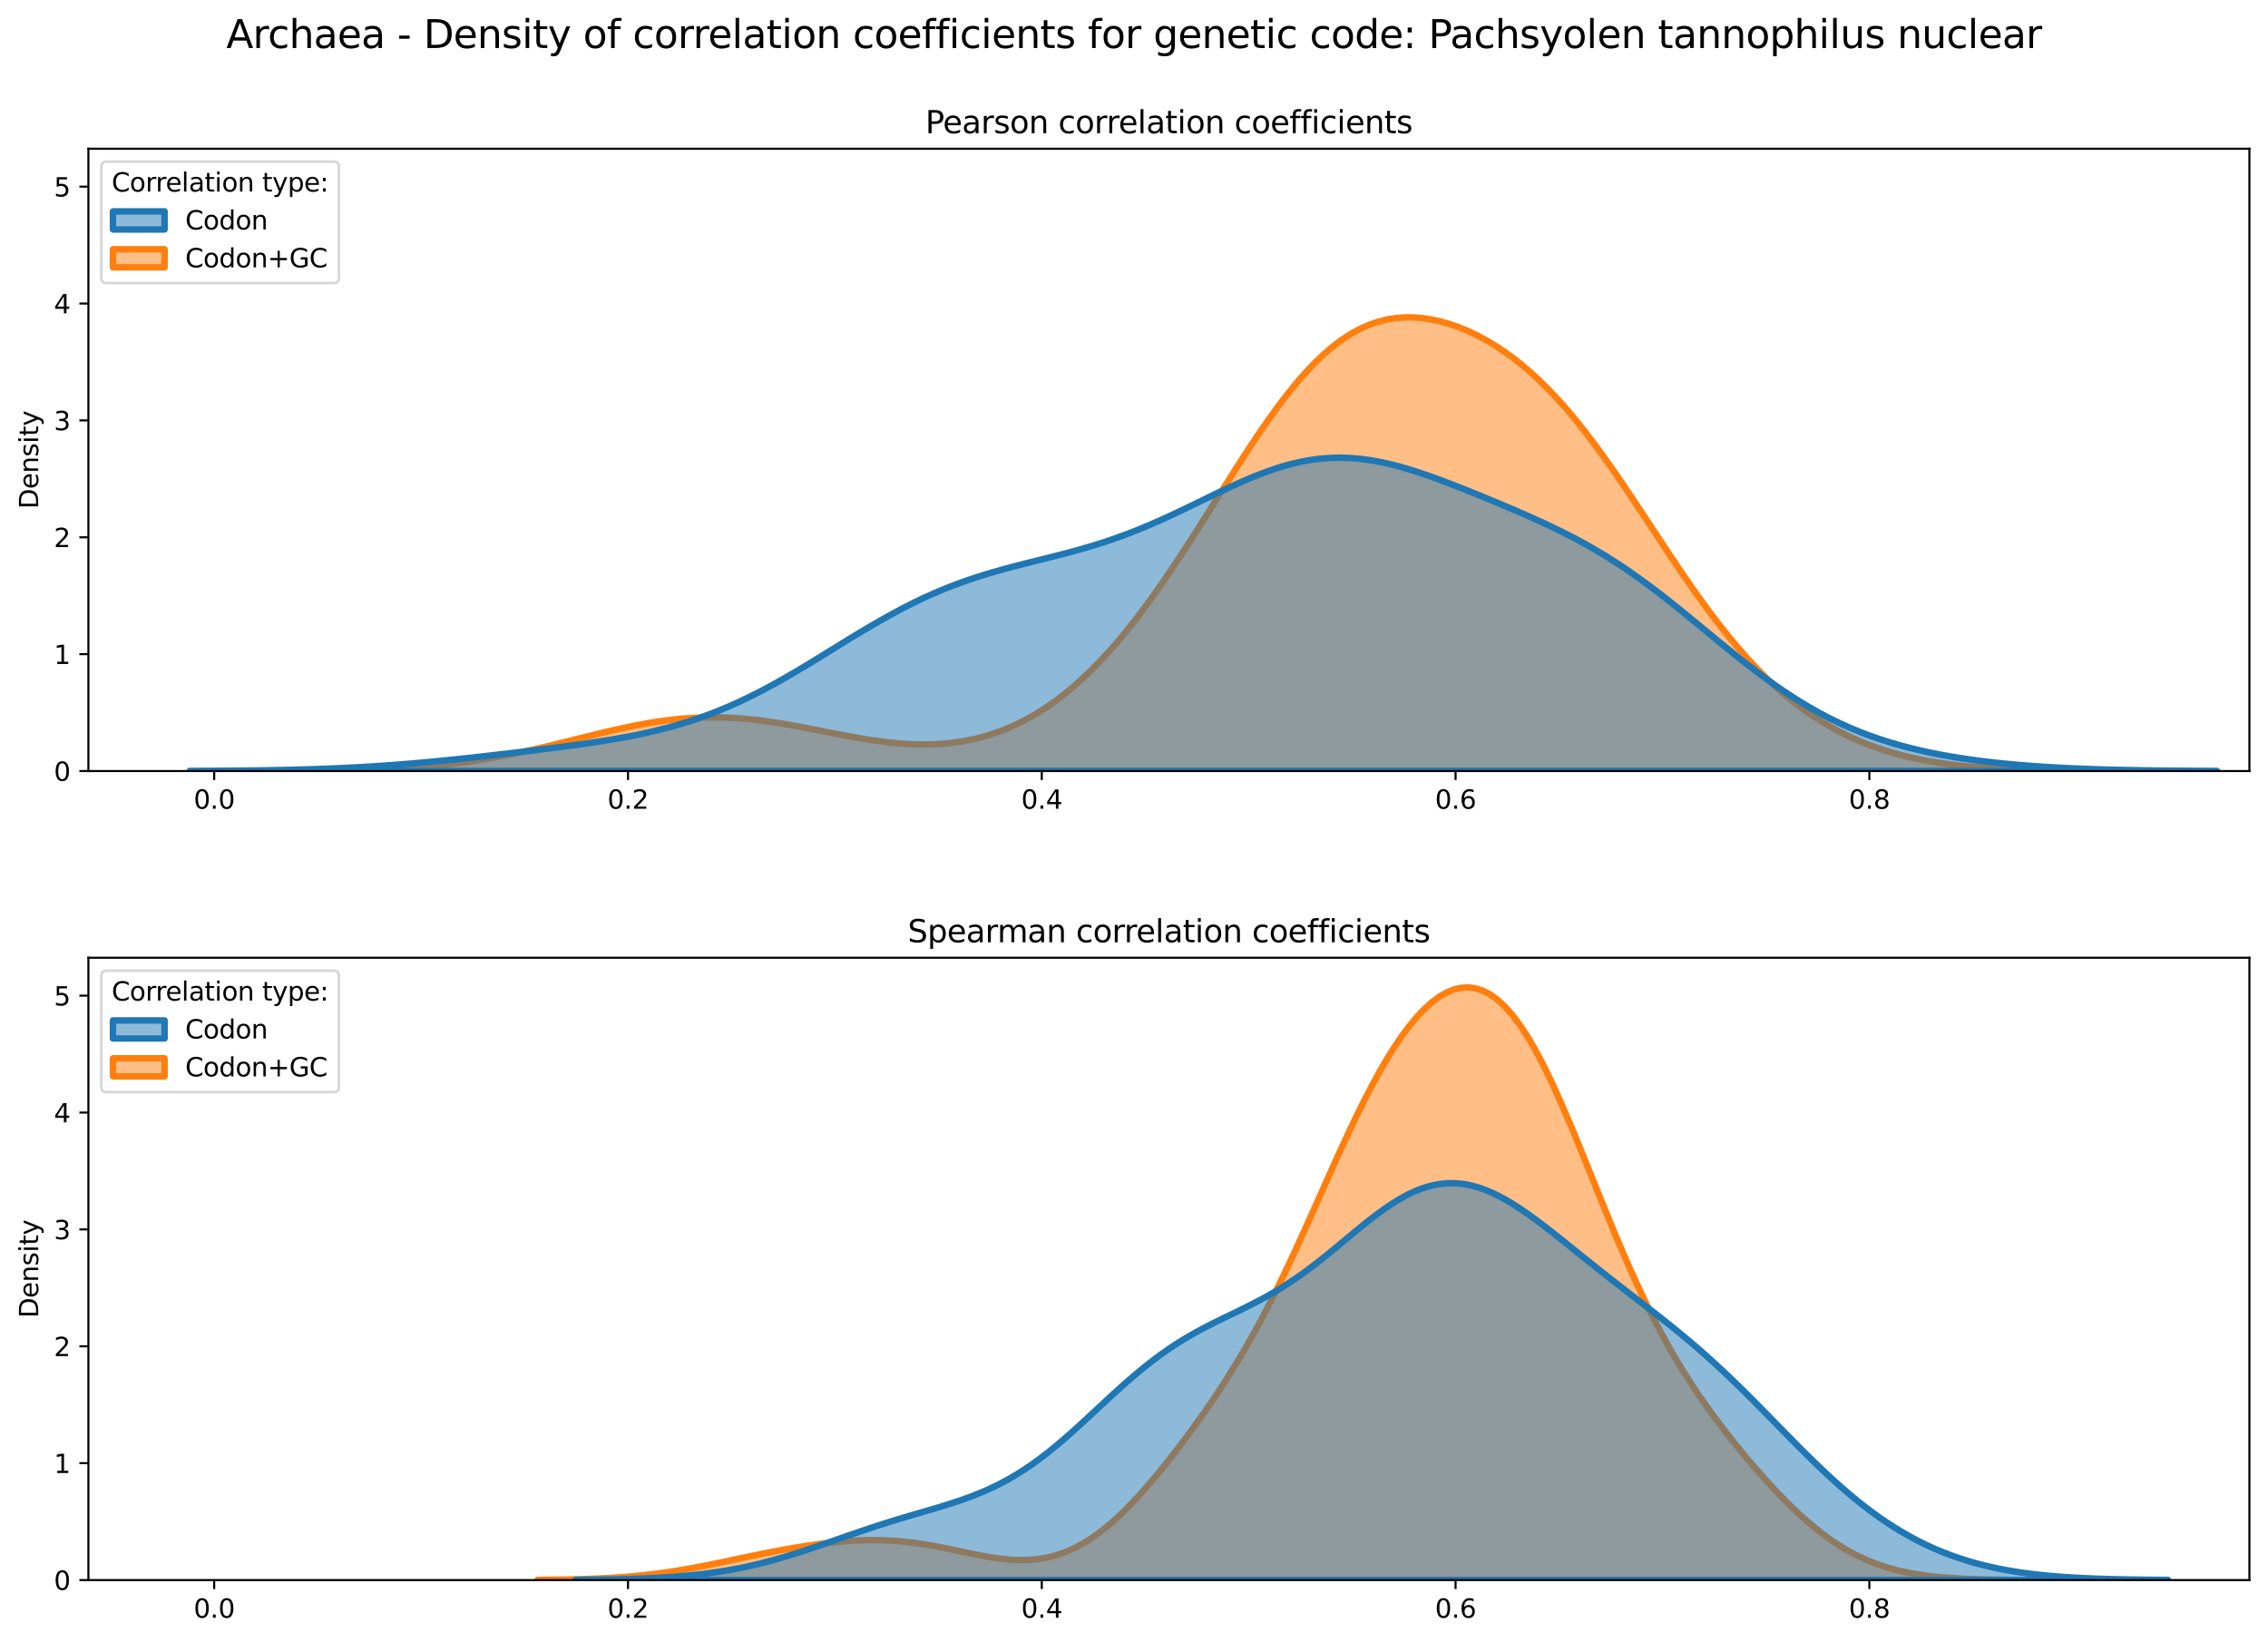 <?xml version="1.0" encoding="utf-8" standalone="no"?>
<!DOCTYPE svg PUBLIC "-//W3C//DTD SVG 1.1//EN"
  "http://www.w3.org/Graphics/SVG/1.1/DTD/svg11.dtd">
<svg xmlns:xlink="http://www.w3.org/1999/xlink" width="878.441pt" height="635.878pt" viewBox="0 0 878.441 635.878" xmlns="http://www.w3.org/2000/svg" version="1.1">
 <defs>
  <style type="text/css">*{stroke-linejoin: round; stroke-linecap: butt}</style>
 </defs>
 <g id="figure_1">
  <g id="patch_1">
   <path d="M 0 635.878 
L 878.441 635.878 
L 878.441 0 
L 0 0 
z
" style="fill: #ffffff"/>
  </g>
  <g id="axes_1">
   <g id="patch_2">
    <path d="M 34.241 298.643 
L 871.241 298.643 
L 871.241 57.6 
L 34.241 57.6 
z
" style="fill: #ffffff"/>
   </g>
   <g id="PolyCollection_1">
    <defs>
     <path id="m5403c2f3d5" d="M 111.211 -337.3 
L 111.211 -337.235 
L 114.703 -337.235 
L 118.194 -337.235 
L 121.685 -337.235 
L 125.176 -337.235 
L 128.667 -337.235 
L 132.158 -337.235 
L 135.649 -337.235 
L 139.14 -337.235 
L 142.632 -337.235 
L 146.123 -337.235 
L 149.614 -337.235 
L 153.105 -337.235 
L 156.596 -337.235 
L 160.087 -337.235 
L 163.578 -337.235 
L 167.069 -337.235 
L 170.561 -337.235 
L 174.052 -337.235 
L 177.543 -337.235 
L 181.034 -337.235 
L 184.525 -337.235 
L 188.016 -337.235 
L 191.507 -337.235 
L 194.998 -337.235 
L 198.49 -337.235 
L 201.981 -337.235 
L 205.472 -337.235 
L 208.963 -337.235 
L 212.454 -337.235 
L 215.945 -337.235 
L 219.436 -337.235 
L 222.927 -337.235 
L 226.419 -337.235 
L 229.91 -337.235 
L 233.401 -337.235 
L 236.892 -337.235 
L 240.383 -337.235 
L 243.874 -337.235 
L 247.365 -337.235 
L 250.856 -337.235 
L 254.348 -337.235 
L 257.839 -337.235 
L 261.33 -337.235 
L 264.821 -337.235 
L 268.312 -337.235 
L 271.803 -337.235 
L 275.294 -337.235 
L 278.785 -337.235 
L 282.277 -337.235 
L 285.768 -337.235 
L 289.259 -337.235 
L 292.75 -337.235 
L 296.241 -337.235 
L 299.732 -337.235 
L 303.223 -337.235 
L 306.714 -337.235 
L 310.206 -337.235 
L 313.697 -337.235 
L 317.188 -337.235 
L 320.679 -337.235 
L 324.17 -337.235 
L 327.661 -337.235 
L 331.152 -337.235 
L 334.643 -337.235 
L 338.135 -337.235 
L 341.626 -337.235 
L 345.117 -337.235 
L 348.608 -337.235 
L 352.099 -337.235 
L 355.59 -337.235 
L 359.081 -337.235 
L 362.572 -337.235 
L 366.064 -337.235 
L 369.555 -337.235 
L 373.046 -337.235 
L 376.537 -337.235 
L 380.028 -337.235 
L 383.519 -337.235 
L 387.01 -337.235 
L 390.501 -337.235 
L 393.993 -337.235 
L 397.484 -337.235 
L 400.975 -337.235 
L 404.466 -337.235 
L 407.957 -337.235 
L 411.448 -337.235 
L 414.939 -337.235 
L 418.43 -337.235 
L 421.922 -337.235 
L 425.413 -337.235 
L 428.904 -337.235 
L 432.395 -337.235 
L 435.886 -337.235 
L 439.377 -337.235 
L 442.868 -337.235 
L 446.359 -337.235 
L 449.851 -337.235 
L 453.342 -337.235 
L 456.833 -337.235 
L 460.324 -337.235 
L 463.815 -337.235 
L 467.306 -337.235 
L 470.797 -337.235 
L 474.288 -337.235 
L 477.779 -337.235 
L 481.271 -337.235 
L 484.762 -337.235 
L 488.253 -337.235 
L 491.744 -337.235 
L 495.235 -337.235 
L 498.726 -337.235 
L 502.217 -337.235 
L 505.708 -337.235 
L 509.2 -337.235 
L 512.691 -337.235 
L 516.182 -337.235 
L 519.673 -337.235 
L 523.164 -337.235 
L 526.655 -337.235 
L 530.146 -337.235 
L 533.637 -337.235 
L 537.129 -337.235 
L 540.62 -337.235 
L 544.111 -337.235 
L 547.602 -337.235 
L 551.093 -337.235 
L 554.584 -337.235 
L 558.075 -337.235 
L 561.566 -337.235 
L 565.058 -337.235 
L 568.549 -337.235 
L 572.04 -337.235 
L 575.531 -337.235 
L 579.022 -337.235 
L 582.513 -337.235 
L 586.004 -337.235 
L 589.495 -337.235 
L 592.987 -337.235 
L 596.478 -337.235 
L 599.969 -337.235 
L 603.46 -337.235 
L 606.951 -337.235 
L 610.442 -337.235 
L 613.933 -337.235 
L 617.424 -337.235 
L 620.916 -337.235 
L 624.407 -337.235 
L 627.898 -337.235 
L 631.389 -337.235 
L 634.88 -337.235 
L 638.371 -337.235 
L 641.862 -337.235 
L 645.353 -337.235 
L 648.845 -337.235 
L 652.336 -337.235 
L 655.827 -337.235 
L 659.318 -337.235 
L 662.809 -337.235 
L 666.3 -337.235 
L 669.791 -337.235 
L 673.282 -337.235 
L 676.774 -337.235 
L 680.265 -337.235 
L 683.756 -337.235 
L 687.247 -337.235 
L 690.738 -337.235 
L 694.229 -337.235 
L 697.72 -337.235 
L 701.211 -337.235 
L 704.703 -337.235 
L 708.194 -337.235 
L 711.685 -337.235 
L 715.176 -337.235 
L 718.667 -337.235 
L 722.158 -337.235 
L 725.649 -337.235 
L 729.14 -337.235 
L 732.632 -337.235 
L 736.123 -337.235 
L 739.614 -337.235 
L 743.105 -337.235 
L 746.596 -337.235 
L 750.087 -337.235 
L 753.578 -337.235 
L 757.069 -337.235 
L 760.561 -337.235 
L 764.052 -337.235 
L 767.543 -337.235 
L 771.034 -337.235 
L 774.525 -337.235 
L 778.016 -337.235 
L 781.507 -337.235 
L 784.998 -337.235 
L 788.49 -337.235 
L 791.981 -337.235 
L 795.472 -337.235 
L 798.963 -337.235 
L 802.454 -337.235 
L 805.945 -337.235 
L 805.945 -337.339 
L 805.945 -337.339 
L 802.454 -337.371 
L 798.963 -337.411 
L 795.472 -337.462 
L 791.981 -337.526 
L 788.49 -337.604 
L 784.998 -337.701 
L 781.507 -337.819 
L 778.016 -337.962 
L 774.525 -338.134 
L 771.034 -338.34 
L 767.543 -338.584 
L 764.052 -338.871 
L 760.561 -339.208 
L 757.069 -339.6 
L 753.578 -340.054 
L 750.087 -340.576 
L 746.596 -341.173 
L 743.105 -341.851 
L 739.614 -342.619 
L 736.123 -343.483 
L 732.632 -344.452 
L 729.14 -345.532 
L 725.649 -346.733 
L 722.158 -348.063 
L 718.667 -349.529 
L 715.176 -351.141 
L 711.685 -352.908 
L 708.194 -354.839 
L 704.703 -356.941 
L 701.211 -359.226 
L 697.72 -361.7 
L 694.229 -364.372 
L 690.738 -367.249 
L 687.247 -370.337 
L 683.756 -373.641 
L 680.265 -377.163 
L 676.774 -380.904 
L 673.282 -384.861 
L 669.791 -389.029 
L 666.3 -393.401 
L 662.809 -397.964 
L 659.318 -402.703 
L 655.827 -407.599 
L 652.336 -412.631 
L 648.845 -417.773 
L 645.353 -422.998 
L 641.862 -428.276 
L 638.371 -433.575 
L 634.88 -438.863 
L 631.389 -444.107 
L 627.898 -449.276 
L 624.407 -454.34 
L 620.916 -459.269 
L 617.424 -464.038 
L 613.933 -468.625 
L 610.442 -473.01 
L 606.951 -477.179 
L 603.46 -481.12 
L 599.969 -484.825 
L 596.478 -488.292 
L 592.987 -491.518 
L 589.495 -494.506 
L 586.004 -497.26 
L 582.513 -499.784 
L 579.022 -502.084 
L 575.531 -504.164 
L 572.04 -506.029 
L 568.549 -507.682 
L 565.058 -509.121 
L 561.566 -510.344 
L 558.075 -511.347 
L 554.584 -512.122 
L 551.093 -512.656 
L 547.602 -512.938 
L 544.111 -512.952 
L 540.62 -512.682 
L 537.129 -512.111 
L 533.637 -511.225 
L 530.146 -510.007 
L 526.655 -508.446 
L 523.164 -506.531 
L 519.673 -504.257 
L 516.182 -501.622 
L 512.691 -498.629 
L 509.2 -495.286 
L 505.708 -491.605 
L 502.217 -487.605 
L 498.726 -483.306 
L 495.235 -478.735 
L 491.744 -473.921 
L 488.253 -468.896 
L 484.762 -463.696 
L 481.271 -458.355 
L 477.779 -452.909 
L 474.288 -447.395 
L 470.797 -441.848 
L 467.306 -436.303 
L 463.815 -430.79 
L 460.324 -425.34 
L 456.833 -419.981 
L 453.342 -414.739 
L 449.851 -409.634 
L 446.359 -404.687 
L 442.868 -399.914 
L 439.377 -395.33 
L 435.886 -390.947 
L 432.395 -386.772 
L 428.904 -382.815 
L 425.413 -379.079 
L 421.922 -375.567 
L 418.43 -372.282 
L 414.939 -369.223 
L 411.448 -366.388 
L 407.957 -363.776 
L 404.466 -361.383 
L 400.975 -359.204 
L 397.484 -357.234 
L 393.993 -355.469 
L 390.501 -353.901 
L 387.01 -352.525 
L 383.519 -351.333 
L 380.028 -350.319 
L 376.537 -349.476 
L 373.046 -348.795 
L 369.555 -348.27 
L 366.064 -347.892 
L 362.572 -347.654 
L 359.081 -347.546 
L 355.59 -347.56 
L 352.099 -347.688 
L 348.608 -347.919 
L 345.117 -348.244 
L 341.626 -348.653 
L 338.135 -349.135 
L 334.643 -349.68 
L 331.152 -350.276 
L 327.661 -350.914 
L 324.17 -351.58 
L 320.679 -352.264 
L 317.188 -352.954 
L 313.697 -353.639 
L 310.206 -354.308 
L 306.714 -354.95 
L 303.223 -355.554 
L 299.732 -356.111 
L 296.241 -356.612 
L 292.75 -357.048 
L 289.259 -357.412 
L 285.768 -357.698 
L 282.277 -357.901 
L 278.785 -358.016 
L 275.294 -358.042 
L 271.803 -357.976 
L 268.312 -357.82 
L 264.821 -357.573 
L 261.33 -357.24 
L 257.839 -356.823 
L 254.348 -356.327 
L 250.856 -355.759 
L 247.365 -355.125 
L 243.874 -354.432 
L 240.383 -353.689 
L 236.892 -352.903 
L 233.401 -352.084 
L 229.91 -351.239 
L 226.419 -350.379 
L 222.927 -349.51 
L 219.436 -348.642 
L 215.945 -347.781 
L 212.454 -346.936 
L 208.963 -346.112 
L 205.472 -345.315 
L 201.981 -344.551 
L 198.49 -343.823 
L 194.998 -343.134 
L 191.507 -342.489 
L 188.016 -341.887 
L 184.525 -341.331 
L 181.034 -340.82 
L 177.543 -340.354 
L 174.052 -339.933 
L 170.561 -339.554 
L 167.069 -339.216 
L 163.578 -338.917 
L 160.087 -338.654 
L 156.596 -338.425 
L 153.105 -338.226 
L 149.614 -338.055 
L 146.123 -337.909 
L 142.632 -337.785 
L 139.14 -337.681 
L 135.649 -337.594 
L 132.158 -337.523 
L 128.667 -337.463 
L 125.176 -337.415 
L 121.685 -337.376 
L 118.194 -337.345 
L 114.703 -337.32 
L 111.211 -337.3 
z
" style="stroke: #ff7f0e; stroke-width: 2.5"/>
    </defs>
    <g clip-path="url(#p5da59df754)">
     <use xlink:href="#m5403c2f3d5" x="0" y="635.878" style="fill: #ff7f0e; fill-opacity: 0.5; stroke: #ff7f0e; stroke-width: 2.5"/>
    </g>
   </g>
   <g id="PolyCollection_2">
    <defs>
     <path id="m839f0be65e" d="M 73.499 -337.287 
L 73.499 -337.235 
L 77.445 -337.235 
L 81.391 -337.235 
L 85.336 -337.235 
L 89.282 -337.235 
L 93.227 -337.235 
L 97.173 -337.235 
L 101.119 -337.235 
L 105.064 -337.235 
L 109.01 -337.235 
L 112.955 -337.235 
L 116.901 -337.235 
L 120.846 -337.235 
L 124.792 -337.235 
L 128.738 -337.235 
L 132.683 -337.235 
L 136.629 -337.235 
L 140.574 -337.235 
L 144.52 -337.235 
L 148.466 -337.235 
L 152.411 -337.235 
L 156.357 -337.235 
L 160.302 -337.235 
L 164.248 -337.235 
L 168.194 -337.235 
L 172.139 -337.235 
L 176.085 -337.235 
L 180.03 -337.235 
L 183.976 -337.235 
L 187.922 -337.235 
L 191.867 -337.235 
L 195.813 -337.235 
L 199.758 -337.235 
L 203.704 -337.235 
L 207.65 -337.235 
L 211.595 -337.235 
L 215.541 -337.235 
L 219.486 -337.235 
L 223.432 -337.235 
L 227.378 -337.235 
L 231.323 -337.235 
L 235.269 -337.235 
L 239.214 -337.235 
L 243.16 -337.235 
L 247.106 -337.235 
L 251.051 -337.235 
L 254.997 -337.235 
L 258.942 -337.235 
L 262.888 -337.235 
L 266.834 -337.235 
L 270.779 -337.235 
L 274.725 -337.235 
L 278.67 -337.235 
L 282.616 -337.235 
L 286.562 -337.235 
L 290.507 -337.235 
L 294.453 -337.235 
L 298.398 -337.235 
L 302.344 -337.235 
L 306.29 -337.235 
L 310.235 -337.235 
L 314.181 -337.235 
L 318.126 -337.235 
L 322.072 -337.235 
L 326.018 -337.235 
L 329.963 -337.235 
L 333.909 -337.235 
L 337.854 -337.235 
L 341.8 -337.235 
L 345.746 -337.235 
L 349.691 -337.235 
L 353.637 -337.235 
L 357.582 -337.235 
L 361.528 -337.235 
L 365.474 -337.235 
L 369.419 -337.235 
L 373.365 -337.235 
L 377.31 -337.235 
L 381.256 -337.235 
L 385.202 -337.235 
L 389.147 -337.235 
L 393.093 -337.235 
L 397.038 -337.235 
L 400.984 -337.235 
L 404.93 -337.235 
L 408.875 -337.235 
L 412.821 -337.235 
L 416.766 -337.235 
L 420.712 -337.235 
L 424.658 -337.235 
L 428.603 -337.235 
L 432.549 -337.235 
L 436.494 -337.235 
L 440.44 -337.235 
L 444.386 -337.235 
L 448.331 -337.235 
L 452.277 -337.235 
L 456.222 -337.235 
L 460.168 -337.235 
L 464.113 -337.235 
L 468.059 -337.235 
L 472.005 -337.235 
L 475.95 -337.235 
L 479.896 -337.235 
L 483.841 -337.235 
L 487.787 -337.235 
L 491.733 -337.235 
L 495.678 -337.235 
L 499.624 -337.235 
L 503.569 -337.235 
L 507.515 -337.235 
L 511.461 -337.235 
L 515.406 -337.235 
L 519.352 -337.235 
L 523.297 -337.235 
L 527.243 -337.235 
L 531.189 -337.235 
L 535.134 -337.235 
L 539.08 -337.235 
L 543.025 -337.235 
L 546.971 -337.235 
L 550.917 -337.235 
L 554.862 -337.235 
L 558.808 -337.235 
L 562.753 -337.235 
L 566.699 -337.235 
L 570.645 -337.235 
L 574.59 -337.235 
L 578.536 -337.235 
L 582.481 -337.235 
L 586.427 -337.235 
L 590.373 -337.235 
L 594.318 -337.235 
L 598.264 -337.235 
L 602.209 -337.235 
L 606.155 -337.235 
L 610.101 -337.235 
L 614.046 -337.235 
L 617.992 -337.235 
L 621.937 -337.235 
L 625.883 -337.235 
L 629.829 -337.235 
L 633.774 -337.235 
L 637.72 -337.235 
L 641.665 -337.235 
L 645.611 -337.235 
L 649.557 -337.235 
L 653.502 -337.235 
L 657.448 -337.235 
L 661.393 -337.235 
L 665.339 -337.235 
L 669.285 -337.235 
L 673.23 -337.235 
L 677.176 -337.235 
L 681.121 -337.235 
L 685.067 -337.235 
L 689.013 -337.235 
L 692.958 -337.235 
L 696.904 -337.235 
L 700.849 -337.235 
L 704.795 -337.235 
L 708.741 -337.235 
L 712.686 -337.235 
L 716.632 -337.235 
L 720.577 -337.235 
L 724.523 -337.235 
L 728.469 -337.235 
L 732.414 -337.235 
L 736.36 -337.235 
L 740.305 -337.235 
L 744.251 -337.235 
L 748.197 -337.235 
L 752.142 -337.235 
L 756.088 -337.235 
L 760.033 -337.235 
L 763.979 -337.235 
L 767.925 -337.235 
L 771.87 -337.235 
L 775.816 -337.235 
L 779.761 -337.235 
L 783.707 -337.235 
L 787.653 -337.235 
L 791.598 -337.235 
L 795.544 -337.235 
L 799.489 -337.235 
L 803.435 -337.235 
L 807.38 -337.235 
L 811.326 -337.235 
L 815.272 -337.235 
L 819.217 -337.235 
L 823.163 -337.235 
L 827.108 -337.235 
L 831.054 -337.235 
L 835 -337.235 
L 838.945 -337.235 
L 842.891 -337.235 
L 846.836 -337.235 
L 850.782 -337.235 
L 854.728 -337.235 
L 858.673 -337.235 
L 858.673 -337.287 
L 858.673 -337.287 
L 854.728 -337.302 
L 850.782 -337.321 
L 846.836 -337.345 
L 842.891 -337.374 
L 838.945 -337.409 
L 835 -337.452 
L 831.054 -337.504 
L 827.108 -337.567 
L 823.163 -337.641 
L 819.217 -337.729 
L 815.272 -337.832 
L 811.326 -337.952 
L 807.38 -338.091 
L 803.435 -338.251 
L 799.489 -338.435 
L 795.544 -338.645 
L 791.598 -338.882 
L 787.653 -339.151 
L 783.707 -339.453 
L 779.761 -339.791 
L 775.816 -340.168 
L 771.87 -340.589 
L 767.925 -341.056 
L 763.979 -341.574 
L 760.033 -342.147 
L 756.088 -342.781 
L 752.142 -343.481 
L 748.197 -344.254 
L 744.251 -345.106 
L 740.305 -346.045 
L 736.36 -347.078 
L 732.414 -348.214 
L 728.469 -349.461 
L 724.523 -350.828 
L 720.577 -352.322 
L 716.632 -353.95 
L 712.686 -355.72 
L 708.741 -357.636 
L 704.795 -359.702 
L 700.849 -361.92 
L 696.904 -364.288 
L 692.958 -366.803 
L 689.013 -369.461 
L 685.067 -372.25 
L 681.121 -375.161 
L 677.176 -378.178 
L 673.23 -381.285 
L 669.285 -384.462 
L 665.339 -387.689 
L 661.393 -390.944 
L 657.448 -394.203 
L 653.502 -397.445 
L 649.557 -400.646 
L 645.611 -403.787 
L 641.665 -406.848 
L 637.72 -409.815 
L 633.774 -412.673 
L 629.829 -415.413 
L 625.883 -418.031 
L 621.937 -420.522 
L 617.992 -422.89 
L 614.046 -425.138 
L 610.101 -427.274 
L 606.155 -429.308 
L 602.209 -431.253 
L 598.264 -433.121 
L 594.318 -434.924 
L 590.373 -436.676 
L 586.427 -438.387 
L 582.481 -440.066 
L 578.536 -441.719 
L 574.59 -443.351 
L 570.645 -444.961 
L 566.699 -446.545 
L 562.753 -448.096 
L 558.808 -449.604 
L 554.862 -451.055 
L 550.917 -452.433 
L 546.971 -453.72 
L 543.025 -454.897 
L 539.08 -455.944 
L 535.134 -456.842 
L 531.189 -457.572 
L 527.243 -458.117 
L 523.297 -458.465 
L 519.352 -458.603 
L 515.406 -458.525 
L 511.461 -458.227 
L 507.515 -457.71 
L 503.569 -456.979 
L 499.624 -456.041 
L 495.678 -454.911 
L 491.733 -453.604 
L 487.787 -452.139 
L 483.841 -450.537 
L 479.896 -448.822 
L 475.95 -447.018 
L 472.005 -445.15 
L 468.059 -443.242 
L 464.113 -441.32 
L 460.168 -439.404 
L 456.222 -437.516 
L 452.277 -435.673 
L 448.331 -433.892 
L 444.386 -432.185 
L 440.44 -430.56 
L 436.494 -429.024 
L 432.549 -427.578 
L 428.603 -426.223 
L 424.658 -424.953 
L 420.712 -423.762 
L 416.766 -422.64 
L 412.821 -421.576 
L 408.875 -420.555 
L 404.93 -419.562 
L 400.984 -418.58 
L 397.038 -417.593 
L 393.093 -416.584 
L 389.147 -415.535 
L 385.202 -414.432 
L 381.256 -413.259 
L 377.31 -412.004 
L 373.365 -410.655 
L 369.419 -409.204 
L 365.474 -407.645 
L 361.528 -405.973 
L 357.582 -404.188 
L 353.637 -402.293 
L 349.691 -400.29 
L 345.746 -398.188 
L 341.8 -395.997 
L 337.854 -393.727 
L 333.909 -391.392 
L 329.963 -389.008 
L 326.018 -386.59 
L 322.072 -384.156 
L 318.126 -381.723 
L 314.181 -379.308 
L 310.235 -376.928 
L 306.29 -374.599 
L 302.344 -372.336 
L 298.398 -370.151 
L 294.453 -368.056 
L 290.507 -366.061 
L 286.562 -364.173 
L 282.616 -362.397 
L 278.67 -360.736 
L 274.725 -359.191 
L 270.779 -357.761 
L 266.834 -356.443 
L 262.888 -355.233 
L 258.942 -354.124 
L 254.997 -353.111 
L 251.051 -352.184 
L 247.106 -351.335 
L 243.16 -350.555 
L 239.214 -349.836 
L 235.269 -349.169 
L 231.323 -348.546 
L 227.378 -347.958 
L 223.432 -347.4 
L 219.486 -346.866 
L 215.541 -346.349 
L 211.595 -345.847 
L 207.65 -345.356 
L 203.704 -344.873 
L 199.758 -344.399 
L 195.813 -343.932 
L 191.867 -343.472 
L 187.922 -343.02 
L 183.976 -342.578 
L 180.03 -342.147 
L 176.085 -341.729 
L 172.139 -341.326 
L 168.194 -340.939 
L 164.248 -340.571 
L 160.302 -340.222 
L 156.357 -339.895 
L 152.411 -339.589 
L 148.466 -339.307 
L 144.52 -339.046 
L 140.574 -338.809 
L 136.629 -338.595 
L 132.683 -338.402 
L 128.738 -338.23 
L 124.792 -338.077 
L 120.846 -337.944 
L 116.901 -337.828 
L 112.955 -337.727 
L 109.01 -337.641 
L 105.064 -337.567 
L 101.119 -337.505 
L 97.173 -337.454 
L 93.227 -337.41 
L 89.282 -337.375 
L 85.336 -337.346 
L 81.391 -337.322 
L 77.445 -337.303 
L 73.499 -337.287 
z
" style="stroke: #1f77b4; stroke-width: 2.5"/>
    </defs>
    <g clip-path="url(#p5da59df754)">
     <use xlink:href="#m839f0be65e" x="0" y="635.878" style="fill: #1f77b4; fill-opacity: 0.5; stroke: #1f77b4; stroke-width: 2.5"/>
    </g>
   </g>
   <g id="matplotlib.axis_1">
    <g id="xtick_1">
     <g id="line2d_1">
      <defs>
       <path id="maca3ff0cf5" d="M 0 0 
L 0 3.5 
" style="stroke: #000000; stroke-width: 0.8"/>
      </defs>
      <g>
       <use xlink:href="#maca3ff0cf5" x="82.965" y="298.643" style="stroke: #000000; stroke-width: 0.8"/>
      </g>
     </g>
     <g id="text_1">
      <!-- 0.0 -->
      <g transform="translate(75.014 313.242) scale(0.1 -0.1)">
       <defs>
        <path id="DejaVuSans-30" d="M 2034 4250 
Q 1547 4250 1301 3770 
Q 1056 3291 1056 2328 
Q 1056 1369 1301 889 
Q 1547 409 2034 409 
Q 2525 409 2770 889 
Q 3016 1369 3016 2328 
Q 3016 3291 2770 3770 
Q 2525 4250 2034 4250 
z
M 2034 4750 
Q 2819 4750 3233 4129 
Q 3647 3509 3647 2328 
Q 3647 1150 3233 529 
Q 2819 -91 2034 -91 
Q 1250 -91 836 529 
Q 422 1150 422 2328 
Q 422 3509 836 4129 
Q 1250 4750 2034 4750 
z
" transform="scale(0.016)"/>
        <path id="DejaVuSans-2e" d="M 684 794 
L 1344 794 
L 1344 0 
L 684 0 
L 684 794 
z
" transform="scale(0.016)"/>
       </defs>
       <use xlink:href="#DejaVuSans-30"/>
       <use xlink:href="#DejaVuSans-2e" x="63.623"/>
       <use xlink:href="#DejaVuSans-30" x="95.41"/>
      </g>
     </g>
    </g>
    <g id="xtick_2">
     <g id="line2d_2">
      <g>
       <use xlink:href="#maca3ff0cf5" x="243.233" y="298.643" style="stroke: #000000; stroke-width: 0.8"/>
      </g>
     </g>
     <g id="text_2">
      <!-- 0.2 -->
      <g transform="translate(235.281 313.242) scale(0.1 -0.1)">
       <defs>
        <path id="DejaVuSans-32" d="M 1228 531 
L 3431 531 
L 3431 0 
L 469 0 
L 469 531 
Q 828 903 1448 1529 
Q 2069 2156 2228 2338 
Q 2531 2678 2651 2914 
Q 2772 3150 2772 3378 
Q 2772 3750 2511 3984 
Q 2250 4219 1831 4219 
Q 1534 4219 1204 4116 
Q 875 4013 500 3803 
L 500 4441 
Q 881 4594 1212 4672 
Q 1544 4750 1819 4750 
Q 2544 4750 2975 4387 
Q 3406 4025 3406 3419 
Q 3406 3131 3298 2873 
Q 3191 2616 2906 2266 
Q 2828 2175 2409 1742 
Q 1991 1309 1228 531 
z
" transform="scale(0.016)"/>
       </defs>
       <use xlink:href="#DejaVuSans-30"/>
       <use xlink:href="#DejaVuSans-2e" x="63.623"/>
       <use xlink:href="#DejaVuSans-32" x="95.41"/>
      </g>
     </g>
    </g>
    <g id="xtick_3">
     <g id="line2d_3">
      <g>
       <use xlink:href="#maca3ff0cf5" x="403.501" y="298.643" style="stroke: #000000; stroke-width: 0.8"/>
      </g>
     </g>
     <g id="text_3">
      <!-- 0.4 -->
      <g transform="translate(395.549 313.242) scale(0.1 -0.1)">
       <defs>
        <path id="DejaVuSans-34" d="M 2419 4116 
L 825 1625 
L 2419 1625 
L 2419 4116 
z
M 2253 4666 
L 3047 4666 
L 3047 1625 
L 3713 1625 
L 3713 1100 
L 3047 1100 
L 3047 0 
L 2419 0 
L 2419 1100 
L 313 1100 
L 313 1709 
L 2253 4666 
z
" transform="scale(0.016)"/>
       </defs>
       <use xlink:href="#DejaVuSans-30"/>
       <use xlink:href="#DejaVuSans-2e" x="63.623"/>
       <use xlink:href="#DejaVuSans-34" x="95.41"/>
      </g>
     </g>
    </g>
    <g id="xtick_4">
     <g id="line2d_4">
      <g>
       <use xlink:href="#maca3ff0cf5" x="563.768" y="298.643" style="stroke: #000000; stroke-width: 0.8"/>
      </g>
     </g>
     <g id="text_4">
      <!-- 0.6 -->
      <g transform="translate(555.817 313.242) scale(0.1 -0.1)">
       <defs>
        <path id="DejaVuSans-36" d="M 2113 2584 
Q 1688 2584 1439 2293 
Q 1191 2003 1191 1497 
Q 1191 994 1439 701 
Q 1688 409 2113 409 
Q 2538 409 2786 701 
Q 3034 994 3034 1497 
Q 3034 2003 2786 2293 
Q 2538 2584 2113 2584 
z
M 3366 4563 
L 3366 3988 
Q 3128 4100 2886 4159 
Q 2644 4219 2406 4219 
Q 1781 4219 1451 3797 
Q 1122 3375 1075 2522 
Q 1259 2794 1537 2939 
Q 1816 3084 2150 3084 
Q 2853 3084 3261 2657 
Q 3669 2231 3669 1497 
Q 3669 778 3244 343 
Q 2819 -91 2113 -91 
Q 1303 -91 875 529 
Q 447 1150 447 2328 
Q 447 3434 972 4092 
Q 1497 4750 2381 4750 
Q 2619 4750 2861 4703 
Q 3103 4656 3366 4563 
z
" transform="scale(0.016)"/>
       </defs>
       <use xlink:href="#DejaVuSans-30"/>
       <use xlink:href="#DejaVuSans-2e" x="63.623"/>
       <use xlink:href="#DejaVuSans-36" x="95.41"/>
      </g>
     </g>
    </g>
    <g id="xtick_5">
     <g id="line2d_5">
      <g>
       <use xlink:href="#maca3ff0cf5" x="724.036" y="298.643" style="stroke: #000000; stroke-width: 0.8"/>
      </g>
     </g>
     <g id="text_5">
      <!-- 0.8 -->
      <g transform="translate(716.084 313.242) scale(0.1 -0.1)">
       <defs>
        <path id="DejaVuSans-38" d="M 2034 2216 
Q 1584 2216 1326 1975 
Q 1069 1734 1069 1313 
Q 1069 891 1326 650 
Q 1584 409 2034 409 
Q 2484 409 2743 651 
Q 3003 894 3003 1313 
Q 3003 1734 2745 1975 
Q 2488 2216 2034 2216 
z
M 1403 2484 
Q 997 2584 770 2862 
Q 544 3141 544 3541 
Q 544 4100 942 4425 
Q 1341 4750 2034 4750 
Q 2731 4750 3128 4425 
Q 3525 4100 3525 3541 
Q 3525 3141 3298 2862 
Q 3072 2584 2669 2484 
Q 3125 2378 3379 2068 
Q 3634 1759 3634 1313 
Q 3634 634 3220 271 
Q 2806 -91 2034 -91 
Q 1263 -91 848 271 
Q 434 634 434 1313 
Q 434 1759 690 2068 
Q 947 2378 1403 2484 
z
M 1172 3481 
Q 1172 3119 1398 2916 
Q 1625 2713 2034 2713 
Q 2441 2713 2670 2916 
Q 2900 3119 2900 3481 
Q 2900 3844 2670 4047 
Q 2441 4250 2034 4250 
Q 1625 4250 1398 4047 
Q 1172 3844 1172 3481 
z
" transform="scale(0.016)"/>
       </defs>
       <use xlink:href="#DejaVuSans-30"/>
       <use xlink:href="#DejaVuSans-2e" x="63.623"/>
       <use xlink:href="#DejaVuSans-38" x="95.41"/>
      </g>
     </g>
    </g>
   </g>
   <g id="matplotlib.axis_2">
    <g id="ytick_1">
     <g id="line2d_6">
      <defs>
       <path id="m497b032890" d="M 0 0 
L -3.5 0 
" style="stroke: #000000; stroke-width: 0.8"/>
      </defs>
      <g>
       <use xlink:href="#m497b032890" x="34.241" y="298.643" style="stroke: #000000; stroke-width: 0.8"/>
      </g>
     </g>
     <g id="text_6">
      <!-- 0 -->
      <g transform="translate(20.878 302.443) scale(0.1 -0.1)">
       <use xlink:href="#DejaVuSans-30"/>
      </g>
     </g>
    </g>
    <g id="ytick_2">
     <g id="line2d_7">
      <g>
       <use xlink:href="#m497b032890" x="34.241" y="253.375" style="stroke: #000000; stroke-width: 0.8"/>
      </g>
     </g>
     <g id="text_7">
      <!-- 1 -->
      <g transform="translate(20.878 257.174) scale(0.1 -0.1)">
       <defs>
        <path id="DejaVuSans-31" d="M 794 531 
L 1825 531 
L 1825 4091 
L 703 3866 
L 703 4441 
L 1819 4666 
L 2450 4666 
L 2450 531 
L 3481 531 
L 3481 0 
L 794 0 
L 794 531 
z
" transform="scale(0.016)"/>
       </defs>
       <use xlink:href="#DejaVuSans-31"/>
      </g>
     </g>
    </g>
    <g id="ytick_3">
     <g id="line2d_8">
      <g>
       <use xlink:href="#m497b032890" x="34.241" y="208.106" style="stroke: #000000; stroke-width: 0.8"/>
      </g>
     </g>
     <g id="text_8">
      <!-- 2 -->
      <g transform="translate(20.878 211.905) scale(0.1 -0.1)">
       <use xlink:href="#DejaVuSans-32"/>
      </g>
     </g>
    </g>
    <g id="ytick_4">
     <g id="line2d_9">
      <g>
       <use xlink:href="#m497b032890" x="34.241" y="162.837" style="stroke: #000000; stroke-width: 0.8"/>
      </g>
     </g>
     <g id="text_9">
      <!-- 3 -->
      <g transform="translate(20.878 166.637) scale(0.1 -0.1)">
       <defs>
        <path id="DejaVuSans-33" d="M 2597 2516 
Q 3050 2419 3304 2112 
Q 3559 1806 3559 1356 
Q 3559 666 3084 287 
Q 2609 -91 1734 -91 
Q 1441 -91 1130 -33 
Q 819 25 488 141 
L 488 750 
Q 750 597 1062 519 
Q 1375 441 1716 441 
Q 2309 441 2620 675 
Q 2931 909 2931 1356 
Q 2931 1769 2642 2001 
Q 2353 2234 1838 2234 
L 1294 2234 
L 1294 2753 
L 1863 2753 
Q 2328 2753 2575 2939 
Q 2822 3125 2822 3475 
Q 2822 3834 2567 4026 
Q 2313 4219 1838 4219 
Q 1578 4219 1281 4162 
Q 984 4106 628 3988 
L 628 4550 
Q 988 4650 1302 4700 
Q 1616 4750 1894 4750 
Q 2613 4750 3031 4423 
Q 3450 4097 3450 3541 
Q 3450 3153 3228 2886 
Q 3006 2619 2597 2516 
z
" transform="scale(0.016)"/>
       </defs>
       <use xlink:href="#DejaVuSans-33"/>
      </g>
     </g>
    </g>
    <g id="ytick_5">
     <g id="line2d_10">
      <g>
       <use xlink:href="#m497b032890" x="34.241" y="117.569" style="stroke: #000000; stroke-width: 0.8"/>
      </g>
     </g>
     <g id="text_10">
      <!-- 4 -->
      <g transform="translate(20.878 121.368) scale(0.1 -0.1)">
       <use xlink:href="#DejaVuSans-34"/>
      </g>
     </g>
    </g>
    <g id="ytick_6">
     <g id="line2d_11">
      <g>
       <use xlink:href="#m497b032890" x="34.241" y="72.3" style="stroke: #000000; stroke-width: 0.8"/>
      </g>
     </g>
     <g id="text_11">
      <!-- 5 -->
      <g transform="translate(20.878 76.099) scale(0.1 -0.1)">
       <defs>
        <path id="DejaVuSans-35" d="M 691 4666 
L 3169 4666 
L 3169 4134 
L 1269 4134 
L 1269 2991 
Q 1406 3038 1543 3061 
Q 1681 3084 1819 3084 
Q 2600 3084 3056 2656 
Q 3513 2228 3513 1497 
Q 3513 744 3044 326 
Q 2575 -91 1722 -91 
Q 1428 -91 1123 -41 
Q 819 9 494 109 
L 494 744 
Q 775 591 1075 516 
Q 1375 441 1709 441 
Q 2250 441 2565 725 
Q 2881 1009 2881 1497 
Q 2881 1984 2565 2268 
Q 2250 2553 1709 2553 
Q 1456 2553 1204 2497 
Q 953 2441 691 2322 
L 691 4666 
z
" transform="scale(0.016)"/>
       </defs>
       <use xlink:href="#DejaVuSans-35"/>
      </g>
     </g>
    </g>
    <g id="text_12">
     <!-- Density -->
     <g transform="translate(14.798 197.13) rotate(-90) scale(0.1 -0.1)">
      <defs>
       <path id="DejaVuSans-44" d="M 1259 4147 
L 1259 519 
L 2022 519 
Q 2988 519 3436 956 
Q 3884 1394 3884 2338 
Q 3884 3275 3436 3711 
Q 2988 4147 2022 4147 
L 1259 4147 
z
M 628 4666 
L 1925 4666 
Q 3281 4666 3915 4102 
Q 4550 3538 4550 2338 
Q 4550 1131 3912 565 
Q 3275 0 1925 0 
L 628 0 
L 628 4666 
z
" transform="scale(0.016)"/>
       <path id="DejaVuSans-65" d="M 3597 1894 
L 3597 1613 
L 953 1613 
Q 991 1019 1311 708 
Q 1631 397 2203 397 
Q 2534 397 2845 478 
Q 3156 559 3463 722 
L 3463 178 
Q 3153 47 2828 -22 
Q 2503 -91 2169 -91 
Q 1331 -91 842 396 
Q 353 884 353 1716 
Q 353 2575 817 3079 
Q 1281 3584 2069 3584 
Q 2775 3584 3186 3129 
Q 3597 2675 3597 1894 
z
M 3022 2063 
Q 3016 2534 2758 2815 
Q 2500 3097 2075 3097 
Q 1594 3097 1305 2825 
Q 1016 2553 972 2059 
L 3022 2063 
z
" transform="scale(0.016)"/>
       <path id="DejaVuSans-6e" d="M 3513 2113 
L 3513 0 
L 2938 0 
L 2938 2094 
Q 2938 2591 2744 2837 
Q 2550 3084 2163 3084 
Q 1697 3084 1428 2787 
Q 1159 2491 1159 1978 
L 1159 0 
L 581 0 
L 581 3500 
L 1159 3500 
L 1159 2956 
Q 1366 3272 1645 3428 
Q 1925 3584 2291 3584 
Q 2894 3584 3203 3211 
Q 3513 2838 3513 2113 
z
" transform="scale(0.016)"/>
       <path id="DejaVuSans-73" d="M 2834 3397 
L 2834 2853 
Q 2591 2978 2328 3040 
Q 2066 3103 1784 3103 
Q 1356 3103 1142 2972 
Q 928 2841 928 2578 
Q 928 2378 1081 2264 
Q 1234 2150 1697 2047 
L 1894 2003 
Q 2506 1872 2764 1633 
Q 3022 1394 3022 966 
Q 3022 478 2636 193 
Q 2250 -91 1575 -91 
Q 1294 -91 989 -36 
Q 684 19 347 128 
L 347 722 
Q 666 556 975 473 
Q 1284 391 1588 391 
Q 1994 391 2212 530 
Q 2431 669 2431 922 
Q 2431 1156 2273 1281 
Q 2116 1406 1581 1522 
L 1381 1569 
Q 847 1681 609 1914 
Q 372 2147 372 2553 
Q 372 3047 722 3315 
Q 1072 3584 1716 3584 
Q 2034 3584 2315 3537 
Q 2597 3491 2834 3397 
z
" transform="scale(0.016)"/>
       <path id="DejaVuSans-69" d="M 603 3500 
L 1178 3500 
L 1178 0 
L 603 0 
L 603 3500 
z
M 603 4863 
L 1178 4863 
L 1178 4134 
L 603 4134 
L 603 4863 
z
" transform="scale(0.016)"/>
       <path id="DejaVuSans-74" d="M 1172 4494 
L 1172 3500 
L 2356 3500 
L 2356 3053 
L 1172 3053 
L 1172 1153 
Q 1172 725 1289 603 
Q 1406 481 1766 481 
L 2356 481 
L 2356 0 
L 1766 0 
Q 1100 0 847 248 
Q 594 497 594 1153 
L 594 3053 
L 172 3053 
L 172 3500 
L 594 3500 
L 594 4494 
L 1172 4494 
z
" transform="scale(0.016)"/>
       <path id="DejaVuSans-79" d="M 2059 -325 
Q 1816 -950 1584 -1140 
Q 1353 -1331 966 -1331 
L 506 -1331 
L 506 -850 
L 844 -850 
Q 1081 -850 1212 -737 
Q 1344 -625 1503 -206 
L 1606 56 
L 191 3500 
L 800 3500 
L 1894 763 
L 2988 3500 
L 3597 3500 
L 2059 -325 
z
" transform="scale(0.016)"/>
      </defs>
      <use xlink:href="#DejaVuSans-44"/>
      <use xlink:href="#DejaVuSans-65" x="77.002"/>
      <use xlink:href="#DejaVuSans-6e" x="138.525"/>
      <use xlink:href="#DejaVuSans-73" x="201.904"/>
      <use xlink:href="#DejaVuSans-69" x="254.004"/>
      <use xlink:href="#DejaVuSans-74" x="281.787"/>
      <use xlink:href="#DejaVuSans-79" x="320.996"/>
     </g>
    </g>
   </g>
   <g id="patch_3">
    <path d="M 34.241 298.643 
L 34.241 57.6 
" style="fill: none; stroke: #000000; stroke-width: 0.8; stroke-linejoin: miter; stroke-linecap: square"/>
   </g>
   <g id="patch_4">
    <path d="M 871.241 298.643 
L 871.241 57.6 
" style="fill: none; stroke: #000000; stroke-width: 0.8; stroke-linejoin: miter; stroke-linecap: square"/>
   </g>
   <g id="patch_5">
    <path d="M 34.241 298.643 
L 871.241 298.643 
" style="fill: none; stroke: #000000; stroke-width: 0.8; stroke-linejoin: miter; stroke-linecap: square"/>
   </g>
   <g id="patch_6">
    <path d="M 34.241 57.6 
L 871.241 57.6 
" style="fill: none; stroke: #000000; stroke-width: 0.8; stroke-linejoin: miter; stroke-linecap: square"/>
   </g>
   <g id="text_13">
    <!-- Pearson correlation coefficients -->
    <g transform="translate(358.408 51.6) scale(0.12 -0.12)">
     <defs>
      <path id="DejaVuSans-50" d="M 1259 4147 
L 1259 2394 
L 2053 2394 
Q 2494 2394 2734 2622 
Q 2975 2850 2975 3272 
Q 2975 3691 2734 3919 
Q 2494 4147 2053 4147 
L 1259 4147 
z
M 628 4666 
L 2053 4666 
Q 2838 4666 3239 4311 
Q 3641 3956 3641 3272 
Q 3641 2581 3239 2228 
Q 2838 1875 2053 1875 
L 1259 1875 
L 1259 0 
L 628 0 
L 628 4666 
z
" transform="scale(0.016)"/>
      <path id="DejaVuSans-61" d="M 2194 1759 
Q 1497 1759 1228 1600 
Q 959 1441 959 1056 
Q 959 750 1161 570 
Q 1363 391 1709 391 
Q 2188 391 2477 730 
Q 2766 1069 2766 1631 
L 2766 1759 
L 2194 1759 
z
M 3341 1997 
L 3341 0 
L 2766 0 
L 2766 531 
Q 2569 213 2275 61 
Q 1981 -91 1556 -91 
Q 1019 -91 701 211 
Q 384 513 384 1019 
Q 384 1609 779 1909 
Q 1175 2209 1959 2209 
L 2766 2209 
L 2766 2266 
Q 2766 2663 2505 2880 
Q 2244 3097 1772 3097 
Q 1472 3097 1187 3025 
Q 903 2953 641 2809 
L 641 3341 
Q 956 3463 1253 3523 
Q 1550 3584 1831 3584 
Q 2591 3584 2966 3190 
Q 3341 2797 3341 1997 
z
" transform="scale(0.016)"/>
      <path id="DejaVuSans-72" d="M 2631 2963 
Q 2534 3019 2420 3045 
Q 2306 3072 2169 3072 
Q 1681 3072 1420 2755 
Q 1159 2438 1159 1844 
L 1159 0 
L 581 0 
L 581 3500 
L 1159 3500 
L 1159 2956 
Q 1341 3275 1631 3429 
Q 1922 3584 2338 3584 
Q 2397 3584 2469 3576 
Q 2541 3569 2628 3553 
L 2631 2963 
z
" transform="scale(0.016)"/>
      <path id="DejaVuSans-6f" d="M 1959 3097 
Q 1497 3097 1228 2736 
Q 959 2375 959 1747 
Q 959 1119 1226 758 
Q 1494 397 1959 397 
Q 2419 397 2687 759 
Q 2956 1122 2956 1747 
Q 2956 2369 2687 2733 
Q 2419 3097 1959 3097 
z
M 1959 3584 
Q 2709 3584 3137 3096 
Q 3566 2609 3566 1747 
Q 3566 888 3137 398 
Q 2709 -91 1959 -91 
Q 1206 -91 779 398 
Q 353 888 353 1747 
Q 353 2609 779 3096 
Q 1206 3584 1959 3584 
z
" transform="scale(0.016)"/>
      <path id="DejaVuSans-20" transform="scale(0.016)"/>
      <path id="DejaVuSans-63" d="M 3122 3366 
L 3122 2828 
Q 2878 2963 2633 3030 
Q 2388 3097 2138 3097 
Q 1578 3097 1268 2742 
Q 959 2388 959 1747 
Q 959 1106 1268 751 
Q 1578 397 2138 397 
Q 2388 397 2633 464 
Q 2878 531 3122 666 
L 3122 134 
Q 2881 22 2623 -34 
Q 2366 -91 2075 -91 
Q 1284 -91 818 406 
Q 353 903 353 1747 
Q 353 2603 823 3093 
Q 1294 3584 2113 3584 
Q 2378 3584 2631 3529 
Q 2884 3475 3122 3366 
z
" transform="scale(0.016)"/>
      <path id="DejaVuSans-6c" d="M 603 4863 
L 1178 4863 
L 1178 0 
L 603 0 
L 603 4863 
z
" transform="scale(0.016)"/>
      <path id="DejaVuSans-66" d="M 2375 4863 
L 2375 4384 
L 1825 4384 
Q 1516 4384 1395 4259 
Q 1275 4134 1275 3809 
L 1275 3500 
L 2222 3500 
L 2222 3053 
L 1275 3053 
L 1275 0 
L 697 0 
L 697 3053 
L 147 3053 
L 147 3500 
L 697 3500 
L 697 3744 
Q 697 4328 969 4595 
Q 1241 4863 1831 4863 
L 2375 4863 
z
" transform="scale(0.016)"/>
     </defs>
     <use xlink:href="#DejaVuSans-50"/>
     <use xlink:href="#DejaVuSans-65" x="56.678"/>
     <use xlink:href="#DejaVuSans-61" x="118.201"/>
     <use xlink:href="#DejaVuSans-72" x="179.48"/>
     <use xlink:href="#DejaVuSans-73" x="220.594"/>
     <use xlink:href="#DejaVuSans-6f" x="272.693"/>
     <use xlink:href="#DejaVuSans-6e" x="333.875"/>
     <use xlink:href="#DejaVuSans-20" x="397.254"/>
     <use xlink:href="#DejaVuSans-63" x="429.041"/>
     <use xlink:href="#DejaVuSans-6f" x="484.021"/>
     <use xlink:href="#DejaVuSans-72" x="545.203"/>
     <use xlink:href="#DejaVuSans-72" x="584.566"/>
     <use xlink:href="#DejaVuSans-65" x="623.43"/>
     <use xlink:href="#DejaVuSans-6c" x="684.953"/>
     <use xlink:href="#DejaVuSans-61" x="712.736"/>
     <use xlink:href="#DejaVuSans-74" x="774.016"/>
     <use xlink:href="#DejaVuSans-69" x="813.225"/>
     <use xlink:href="#DejaVuSans-6f" x="841.008"/>
     <use xlink:href="#DejaVuSans-6e" x="902.189"/>
     <use xlink:href="#DejaVuSans-20" x="965.568"/>
     <use xlink:href="#DejaVuSans-63" x="997.355"/>
     <use xlink:href="#DejaVuSans-6f" x="1052.336"/>
     <use xlink:href="#DejaVuSans-65" x="1113.518"/>
     <use xlink:href="#DejaVuSans-66" x="1175.041"/>
     <use xlink:href="#DejaVuSans-66" x="1210.246"/>
     <use xlink:href="#DejaVuSans-69" x="1245.451"/>
     <use xlink:href="#DejaVuSans-63" x="1273.234"/>
     <use xlink:href="#DejaVuSans-69" x="1328.215"/>
     <use xlink:href="#DejaVuSans-65" x="1355.998"/>
     <use xlink:href="#DejaVuSans-6e" x="1417.521"/>
     <use xlink:href="#DejaVuSans-74" x="1480.9"/>
     <use xlink:href="#DejaVuSans-73" x="1520.109"/>
    </g>
   </g>
   <g id="legend_1">
    <g id="patch_7">
     <path d="M 41.241 109.634 
L 129.266 109.634 
Q 131.266 109.634 131.266 107.634 
L 131.266 64.6 
Q 131.266 62.6 129.266 62.6 
L 41.241 62.6 
Q 39.241 62.6 39.241 64.6 
L 39.241 107.634 
Q 39.241 109.634 41.241 109.634 
z
" style="fill: #ffffff; opacity: 0.8; stroke: #cccccc; stroke-linejoin: miter"/>
    </g>
    <g id="text_14">
     <!-- Correlation type: -->
     <g transform="translate(43.241 74.198) scale(0.1 -0.1)">
      <defs>
       <path id="DejaVuSans-43" d="M 4122 4306 
L 4122 3641 
Q 3803 3938 3442 4084 
Q 3081 4231 2675 4231 
Q 1875 4231 1450 3742 
Q 1025 3253 1025 2328 
Q 1025 1406 1450 917 
Q 1875 428 2675 428 
Q 3081 428 3442 575 
Q 3803 722 4122 1019 
L 4122 359 
Q 3791 134 3420 21 
Q 3050 -91 2638 -91 
Q 1578 -91 968 557 
Q 359 1206 359 2328 
Q 359 3453 968 4101 
Q 1578 4750 2638 4750 
Q 3056 4750 3426 4639 
Q 3797 4528 4122 4306 
z
" transform="scale(0.016)"/>
       <path id="DejaVuSans-70" d="M 1159 525 
L 1159 -1331 
L 581 -1331 
L 581 3500 
L 1159 3500 
L 1159 2969 
Q 1341 3281 1617 3432 
Q 1894 3584 2278 3584 
Q 2916 3584 3314 3078 
Q 3713 2572 3713 1747 
Q 3713 922 3314 415 
Q 2916 -91 2278 -91 
Q 1894 -91 1617 61 
Q 1341 213 1159 525 
z
M 3116 1747 
Q 3116 2381 2855 2742 
Q 2594 3103 2138 3103 
Q 1681 3103 1420 2742 
Q 1159 2381 1159 1747 
Q 1159 1113 1420 752 
Q 1681 391 2138 391 
Q 2594 391 2855 752 
Q 3116 1113 3116 1747 
z
" transform="scale(0.016)"/>
       <path id="DejaVuSans-3a" d="M 750 794 
L 1409 794 
L 1409 0 
L 750 0 
L 750 794 
z
M 750 3309 
L 1409 3309 
L 1409 2516 
L 750 2516 
L 750 3309 
z
" transform="scale(0.016)"/>
      </defs>
      <use xlink:href="#DejaVuSans-43"/>
      <use xlink:href="#DejaVuSans-6f" x="69.824"/>
      <use xlink:href="#DejaVuSans-72" x="131.006"/>
      <use xlink:href="#DejaVuSans-72" x="170.369"/>
      <use xlink:href="#DejaVuSans-65" x="209.232"/>
      <use xlink:href="#DejaVuSans-6c" x="270.756"/>
      <use xlink:href="#DejaVuSans-61" x="298.539"/>
      <use xlink:href="#DejaVuSans-74" x="359.818"/>
      <use xlink:href="#DejaVuSans-69" x="399.027"/>
      <use xlink:href="#DejaVuSans-6f" x="426.811"/>
      <use xlink:href="#DejaVuSans-6e" x="487.992"/>
      <use xlink:href="#DejaVuSans-20" x="551.371"/>
      <use xlink:href="#DejaVuSans-74" x="583.158"/>
      <use xlink:href="#DejaVuSans-79" x="622.367"/>
      <use xlink:href="#DejaVuSans-70" x="681.547"/>
      <use xlink:href="#DejaVuSans-65" x="745.023"/>
      <use xlink:href="#DejaVuSans-3a" x="806.547"/>
     </g>
    </g>
    <g id="patch_8">
     <path d="M 43.745 88.877 
L 63.745 88.877 
L 63.745 81.877 
L 43.745 81.877 
z
" style="fill: #1f77b4; fill-opacity: 0.5; stroke: #1f77b4; stroke-width: 2.5; stroke-linejoin: miter"/>
    </g>
    <g id="text_15">
     <!-- Codon -->
     <g transform="translate(71.745 88.877) scale(0.1 -0.1)">
      <defs>
       <path id="DejaVuSans-64" d="M 2906 2969 
L 2906 4863 
L 3481 4863 
L 3481 0 
L 2906 0 
L 2906 525 
Q 2725 213 2448 61 
Q 2172 -91 1784 -91 
Q 1150 -91 751 415 
Q 353 922 353 1747 
Q 353 2572 751 3078 
Q 1150 3584 1784 3584 
Q 2172 3584 2448 3432 
Q 2725 3281 2906 2969 
z
M 947 1747 
Q 947 1113 1208 752 
Q 1469 391 1925 391 
Q 2381 391 2643 752 
Q 2906 1113 2906 1747 
Q 2906 2381 2643 2742 
Q 2381 3103 1925 3103 
Q 1469 3103 1208 2742 
Q 947 2381 947 1747 
z
" transform="scale(0.016)"/>
      </defs>
      <use xlink:href="#DejaVuSans-43"/>
      <use xlink:href="#DejaVuSans-6f" x="69.824"/>
      <use xlink:href="#DejaVuSans-64" x="131.006"/>
      <use xlink:href="#DejaVuSans-6f" x="194.482"/>
      <use xlink:href="#DejaVuSans-6e" x="255.664"/>
     </g>
    </g>
    <g id="patch_9">
     <path d="M 43.745 103.555 
L 63.745 103.555 
L 63.745 96.555 
L 43.745 96.555 
z
" style="fill: #ff7f0e; fill-opacity: 0.5; stroke: #ff7f0e; stroke-width: 2.5; stroke-linejoin: miter"/>
    </g>
    <g id="text_16">
     <!-- Codon+GC -->
     <g transform="translate(71.745 103.555) scale(0.1 -0.1)">
      <defs>
       <path id="DejaVuSans-2b" d="M 2944 4013 
L 2944 2272 
L 4684 2272 
L 4684 1741 
L 2944 1741 
L 2944 0 
L 2419 0 
L 2419 1741 
L 678 1741 
L 678 2272 
L 2419 2272 
L 2419 4013 
L 2944 4013 
z
" transform="scale(0.016)"/>
       <path id="DejaVuSans-47" d="M 3809 666 
L 3809 1919 
L 2778 1919 
L 2778 2438 
L 4434 2438 
L 4434 434 
Q 4069 175 3628 42 
Q 3188 -91 2688 -91 
Q 1594 -91 976 548 
Q 359 1188 359 2328 
Q 359 3472 976 4111 
Q 1594 4750 2688 4750 
Q 3144 4750 3555 4637 
Q 3966 4525 4313 4306 
L 4313 3634 
Q 3963 3931 3569 4081 
Q 3175 4231 2741 4231 
Q 1884 4231 1454 3753 
Q 1025 3275 1025 2328 
Q 1025 1384 1454 906 
Q 1884 428 2741 428 
Q 3075 428 3337 486 
Q 3600 544 3809 666 
z
" transform="scale(0.016)"/>
      </defs>
      <use xlink:href="#DejaVuSans-43"/>
      <use xlink:href="#DejaVuSans-6f" x="69.824"/>
      <use xlink:href="#DejaVuSans-64" x="131.006"/>
      <use xlink:href="#DejaVuSans-6f" x="194.482"/>
      <use xlink:href="#DejaVuSans-6e" x="255.664"/>
      <use xlink:href="#DejaVuSans-2b" x="319.043"/>
      <use xlink:href="#DejaVuSans-47" x="402.832"/>
      <use xlink:href="#DejaVuSans-43" x="480.322"/>
     </g>
    </g>
   </g>
  </g>
  <g id="axes_2">
   <g id="patch_10">
    <path d="M 34.241 612 
L 871.241 612 
L 871.241 370.957 
L 34.241 370.957 
z
" style="fill: #ffffff"/>
   </g>
   <g id="PolyCollection_3">
    <defs>
     <path id="m435fbdc391" d="M 208.297 -23.957 
L 208.297 -23.878 
L 211.158 -23.878 
L 214.018 -23.878 
L 216.879 -23.878 
L 219.739 -23.878 
L 222.6 -23.878 
L 225.46 -23.878 
L 228.321 -23.878 
L 231.181 -23.878 
L 234.042 -23.878 
L 236.902 -23.878 
L 239.763 -23.878 
L 242.623 -23.878 
L 245.484 -23.878 
L 248.344 -23.878 
L 251.205 -23.878 
L 254.065 -23.878 
L 256.926 -23.878 
L 259.786 -23.878 
L 262.647 -23.878 
L 265.507 -23.878 
L 268.368 -23.878 
L 271.228 -23.878 
L 274.089 -23.878 
L 276.949 -23.878 
L 279.81 -23.878 
L 282.67 -23.878 
L 285.531 -23.878 
L 288.391 -23.878 
L 291.252 -23.878 
L 294.112 -23.878 
L 296.972 -23.878 
L 299.833 -23.878 
L 302.693 -23.878 
L 305.554 -23.878 
L 308.414 -23.878 
L 311.275 -23.878 
L 314.135 -23.878 
L 316.996 -23.878 
L 319.856 -23.878 
L 322.717 -23.878 
L 325.577 -23.878 
L 328.438 -23.878 
L 331.298 -23.878 
L 334.159 -23.878 
L 337.019 -23.878 
L 339.88 -23.878 
L 342.74 -23.878 
L 345.601 -23.878 
L 348.461 -23.878 
L 351.322 -23.878 
L 354.182 -23.878 
L 357.043 -23.878 
L 359.903 -23.878 
L 362.764 -23.878 
L 365.624 -23.878 
L 368.485 -23.878 
L 371.345 -23.878 
L 374.206 -23.878 
L 377.066 -23.878 
L 379.927 -23.878 
L 382.787 -23.878 
L 385.647 -23.878 
L 388.508 -23.878 
L 391.368 -23.878 
L 394.229 -23.878 
L 397.089 -23.878 
L 399.95 -23.878 
L 402.81 -23.878 
L 405.671 -23.878 
L 408.531 -23.878 
L 411.392 -23.878 
L 414.252 -23.878 
L 417.113 -23.878 
L 419.973 -23.878 
L 422.834 -23.878 
L 425.694 -23.878 
L 428.555 -23.878 
L 431.415 -23.878 
L 434.276 -23.878 
L 437.136 -23.878 
L 439.997 -23.878 
L 442.857 -23.878 
L 445.718 -23.878 
L 448.578 -23.878 
L 451.439 -23.878 
L 454.299 -23.878 
L 457.16 -23.878 
L 460.02 -23.878 
L 462.881 -23.878 
L 465.741 -23.878 
L 468.602 -23.878 
L 471.462 -23.878 
L 474.322 -23.878 
L 477.183 -23.878 
L 480.043 -23.878 
L 482.904 -23.878 
L 485.764 -23.878 
L 488.625 -23.878 
L 491.485 -23.878 
L 494.346 -23.878 
L 497.206 -23.878 
L 500.067 -23.878 
L 502.927 -23.878 
L 505.788 -23.878 
L 508.648 -23.878 
L 511.509 -23.878 
L 514.369 -23.878 
L 517.23 -23.878 
L 520.09 -23.878 
L 522.951 -23.878 
L 525.811 -23.878 
L 528.672 -23.878 
L 531.532 -23.878 
L 534.393 -23.878 
L 537.253 -23.878 
L 540.114 -23.878 
L 542.974 -23.878 
L 545.835 -23.878 
L 548.695 -23.878 
L 551.556 -23.878 
L 554.416 -23.878 
L 557.277 -23.878 
L 560.137 -23.878 
L 562.998 -23.878 
L 565.858 -23.878 
L 568.718 -23.878 
L 571.579 -23.878 
L 574.439 -23.878 
L 577.3 -23.878 
L 580.16 -23.878 
L 583.021 -23.878 
L 585.881 -23.878 
L 588.742 -23.878 
L 591.602 -23.878 
L 594.463 -23.878 
L 597.323 -23.878 
L 600.184 -23.878 
L 603.044 -23.878 
L 605.905 -23.878 
L 608.765 -23.878 
L 611.626 -23.878 
L 614.486 -23.878 
L 617.347 -23.878 
L 620.207 -23.878 
L 623.068 -23.878 
L 625.928 -23.878 
L 628.789 -23.878 
L 631.649 -23.878 
L 634.51 -23.878 
L 637.37 -23.878 
L 640.231 -23.878 
L 643.091 -23.878 
L 645.952 -23.878 
L 648.812 -23.878 
L 651.673 -23.878 
L 654.533 -23.878 
L 657.393 -23.878 
L 660.254 -23.878 
L 663.114 -23.878 
L 665.975 -23.878 
L 668.835 -23.878 
L 671.696 -23.878 
L 674.556 -23.878 
L 677.417 -23.878 
L 680.277 -23.878 
L 683.138 -23.878 
L 685.998 -23.878 
L 688.859 -23.878 
L 691.719 -23.878 
L 694.58 -23.878 
L 697.44 -23.878 
L 700.301 -23.878 
L 703.161 -23.878 
L 706.022 -23.878 
L 708.882 -23.878 
L 711.743 -23.878 
L 714.603 -23.878 
L 717.464 -23.878 
L 720.324 -23.878 
L 723.185 -23.878 
L 726.045 -23.878 
L 728.906 -23.878 
L 731.766 -23.878 
L 734.627 -23.878 
L 737.487 -23.878 
L 740.348 -23.878 
L 743.208 -23.878 
L 746.068 -23.878 
L 748.929 -23.878 
L 751.789 -23.878 
L 754.65 -23.878 
L 757.51 -23.878 
L 760.371 -23.878 
L 763.231 -23.878 
L 766.092 -23.878 
L 768.952 -23.878 
L 771.813 -23.878 
L 774.673 -23.878 
L 777.534 -23.878 
L 777.534 -23.981 
L 777.534 -23.981 
L 774.673 -24.017 
L 771.813 -24.063 
L 768.952 -24.122 
L 766.092 -24.198 
L 763.231 -24.295 
L 760.371 -24.416 
L 757.51 -24.568 
L 754.65 -24.756 
L 751.789 -24.986 
L 748.929 -25.267 
L 746.068 -25.607 
L 743.208 -26.014 
L 740.348 -26.497 
L 737.487 -27.068 
L 734.627 -27.736 
L 731.766 -28.511 
L 728.906 -29.403 
L 726.045 -30.423 
L 723.185 -31.579 
L 720.324 -32.879 
L 717.464 -34.33 
L 714.603 -35.938 
L 711.743 -37.705 
L 708.882 -39.632 
L 706.022 -41.72 
L 703.161 -43.965 
L 700.301 -46.363 
L 697.44 -48.908 
L 694.58 -51.591 
L 691.719 -54.404 
L 688.859 -57.337 
L 685.998 -60.382 
L 683.138 -63.53 
L 680.277 -66.775 
L 677.417 -70.113 
L 674.556 -73.541 
L 671.696 -77.063 
L 668.835 -80.684 
L 665.975 -84.412 
L 663.114 -88.261 
L 660.254 -92.247 
L 657.393 -96.389 
L 654.533 -100.708 
L 651.673 -105.225 
L 648.812 -109.961 
L 645.952 -114.934 
L 643.091 -120.162 
L 640.231 -125.653 
L 637.37 -131.413 
L 634.51 -137.438 
L 631.649 -143.719 
L 628.789 -150.235 
L 625.928 -156.958 
L 623.068 -163.849 
L 620.207 -170.864 
L 617.347 -177.95 
L 614.486 -185.046 
L 611.626 -192.089 
L 608.765 -199.013 
L 605.905 -205.749 
L 603.044 -212.231 
L 600.184 -218.394 
L 597.323 -224.181 
L 594.463 -229.536 
L 591.602 -234.415 
L 588.742 -238.778 
L 585.881 -242.596 
L 583.021 -245.85 
L 580.16 -248.525 
L 577.3 -250.617 
L 574.439 -252.128 
L 571.579 -253.066 
L 568.718 -253.443 
L 565.858 -253.276 
L 562.998 -252.582 
L 560.137 -251.381 
L 557.277 -249.693 
L 554.416 -247.536 
L 551.556 -244.929 
L 548.695 -241.892 
L 545.835 -238.441 
L 542.974 -234.595 
L 540.114 -230.373 
L 537.253 -225.795 
L 534.393 -220.883 
L 531.532 -215.662 
L 528.672 -210.161 
L 525.811 -204.41 
L 522.951 -198.447 
L 520.09 -192.308 
L 517.23 -186.036 
L 514.369 -179.675 
L 511.509 -173.267 
L 508.648 -166.858 
L 505.788 -160.49 
L 502.927 -154.202 
L 500.067 -148.03 
L 497.206 -142.003 
L 494.346 -136.146 
L 491.485 -130.476 
L 488.625 -125.004 
L 485.764 -119.734 
L 482.904 -114.664 
L 480.043 -109.786 
L 477.183 -105.091 
L 474.322 -100.564 
L 471.462 -96.188 
L 468.602 -91.949 
L 465.741 -87.832 
L 462.881 -83.824 
L 460.02 -79.915 
L 457.16 -76.101 
L 454.299 -72.38 
L 451.439 -68.753 
L 448.578 -65.228 
L 445.718 -61.814 
L 442.857 -58.523 
L 439.997 -55.369 
L 437.136 -52.367 
L 434.276 -49.534 
L 431.415 -46.883 
L 428.555 -44.428 
L 425.694 -42.18 
L 422.834 -40.149 
L 419.973 -38.34 
L 417.113 -36.757 
L 414.252 -35.399 
L 411.392 -34.263 
L 408.531 -33.345 
L 405.671 -32.635 
L 402.81 -32.123 
L 399.95 -31.797 
L 397.089 -31.642 
L 394.229 -31.643 
L 391.368 -31.782 
L 388.508 -32.042 
L 385.647 -32.406 
L 382.787 -32.854 
L 379.927 -33.368 
L 377.066 -33.931 
L 374.206 -34.524 
L 371.345 -35.131 
L 368.485 -35.737 
L 365.624 -36.326 
L 362.764 -36.885 
L 359.903 -37.405 
L 357.043 -37.874 
L 354.182 -38.285 
L 351.322 -38.633 
L 348.461 -38.913 
L 345.601 -39.124 
L 342.74 -39.264 
L 339.88 -39.335 
L 337.019 -39.339 
L 334.159 -39.279 
L 331.298 -39.159 
L 328.438 -38.982 
L 325.577 -38.753 
L 322.717 -38.476 
L 319.856 -38.155 
L 316.996 -37.794 
L 314.135 -37.396 
L 311.275 -36.965 
L 308.414 -36.503 
L 305.554 -36.013 
L 302.693 -35.497 
L 299.833 -34.959 
L 296.972 -34.401 
L 294.112 -33.826 
L 291.252 -33.238 
L 288.391 -32.641 
L 285.531 -32.038 
L 282.67 -31.434 
L 279.81 -30.834 
L 276.949 -30.243 
L 274.089 -29.665 
L 271.228 -29.105 
L 268.368 -28.567 
L 265.507 -28.055 
L 262.647 -27.572 
L 259.786 -27.121 
L 256.926 -26.704 
L 254.065 -26.322 
L 251.205 -25.975 
L 248.344 -25.663 
L 245.484 -25.385 
L 242.623 -25.141 
L 239.763 -24.927 
L 236.902 -24.743 
L 234.042 -24.585 
L 231.181 -24.451 
L 228.321 -24.338 
L 225.46 -24.245 
L 222.6 -24.168 
L 219.739 -24.105 
L 216.879 -24.054 
L 214.018 -24.014 
L 211.158 -23.982 
L 208.297 -23.957 
z
" style="stroke: #ff7f0e; stroke-width: 2.5"/>
    </defs>
    <g clip-path="url(#pafd8cfc8e3)">
     <use xlink:href="#m435fbdc391" x="0" y="635.878" style="fill: #ff7f0e; fill-opacity: 0.5; stroke: #ff7f0e; stroke-width: 2.5"/>
    </g>
   </g>
   <g id="PolyCollection_4">
    <defs>
     <path id="mf1d7af88ed" d="M 222.899 -23.963 
L 222.899 -23.878 
L 225.999 -23.878 
L 229.098 -23.878 
L 232.198 -23.878 
L 235.297 -23.878 
L 238.396 -23.878 
L 241.496 -23.878 
L 244.595 -23.878 
L 247.694 -23.878 
L 250.794 -23.878 
L 253.893 -23.878 
L 256.992 -23.878 
L 260.092 -23.878 
L 263.191 -23.878 
L 266.29 -23.878 
L 269.39 -23.878 
L 272.489 -23.878 
L 275.589 -23.878 
L 278.688 -23.878 
L 281.787 -23.878 
L 284.887 -23.878 
L 287.986 -23.878 
L 291.085 -23.878 
L 294.185 -23.878 
L 297.284 -23.878 
L 300.383 -23.878 
L 303.483 -23.878 
L 306.582 -23.878 
L 309.681 -23.878 
L 312.781 -23.878 
L 315.88 -23.878 
L 318.98 -23.878 
L 322.079 -23.878 
L 325.178 -23.878 
L 328.278 -23.878 
L 331.377 -23.878 
L 334.476 -23.878 
L 337.576 -23.878 
L 340.675 -23.878 
L 343.774 -23.878 
L 346.874 -23.878 
L 349.973 -23.878 
L 353.073 -23.878 
L 356.172 -23.878 
L 359.271 -23.878 
L 362.371 -23.878 
L 365.47 -23.878 
L 368.569 -23.878 
L 371.669 -23.878 
L 374.768 -23.878 
L 377.867 -23.878 
L 380.967 -23.878 
L 384.066 -23.878 
L 387.165 -23.878 
L 390.265 -23.878 
L 393.364 -23.878 
L 396.464 -23.878 
L 399.563 -23.878 
L 402.662 -23.878 
L 405.762 -23.878 
L 408.861 -23.878 
L 411.96 -23.878 
L 415.06 -23.878 
L 418.159 -23.878 
L 421.258 -23.878 
L 424.358 -23.878 
L 427.457 -23.878 
L 430.556 -23.878 
L 433.656 -23.878 
L 436.755 -23.878 
L 439.855 -23.878 
L 442.954 -23.878 
L 446.053 -23.878 
L 449.153 -23.878 
L 452.252 -23.878 
L 455.351 -23.878 
L 458.451 -23.878 
L 461.55 -23.878 
L 464.649 -23.878 
L 467.749 -23.878 
L 470.848 -23.878 
L 473.948 -23.878 
L 477.047 -23.878 
L 480.146 -23.878 
L 483.246 -23.878 
L 486.345 -23.878 
L 489.444 -23.878 
L 492.544 -23.878 
L 495.643 -23.878 
L 498.742 -23.878 
L 501.842 -23.878 
L 504.941 -23.878 
L 508.04 -23.878 
L 511.14 -23.878 
L 514.239 -23.878 
L 517.339 -23.878 
L 520.438 -23.878 
L 523.537 -23.878 
L 526.637 -23.878 
L 529.736 -23.878 
L 532.835 -23.878 
L 535.935 -23.878 
L 539.034 -23.878 
L 542.133 -23.878 
L 545.233 -23.878 
L 548.332 -23.878 
L 551.432 -23.878 
L 554.531 -23.878 
L 557.63 -23.878 
L 560.73 -23.878 
L 563.829 -23.878 
L 566.928 -23.878 
L 570.028 -23.878 
L 573.127 -23.878 
L 576.226 -23.878 
L 579.326 -23.878 
L 582.425 -23.878 
L 585.524 -23.878 
L 588.624 -23.878 
L 591.723 -23.878 
L 594.823 -23.878 
L 597.922 -23.878 
L 601.021 -23.878 
L 604.121 -23.878 
L 607.22 -23.878 
L 610.319 -23.878 
L 613.419 -23.878 
L 616.518 -23.878 
L 619.617 -23.878 
L 622.717 -23.878 
L 625.816 -23.878 
L 628.915 -23.878 
L 632.015 -23.878 
L 635.114 -23.878 
L 638.214 -23.878 
L 641.313 -23.878 
L 644.412 -23.878 
L 647.512 -23.878 
L 650.611 -23.878 
L 653.71 -23.878 
L 656.81 -23.878 
L 659.909 -23.878 
L 663.008 -23.878 
L 666.108 -23.878 
L 669.207 -23.878 
L 672.307 -23.878 
L 675.406 -23.878 
L 678.505 -23.878 
L 681.605 -23.878 
L 684.704 -23.878 
L 687.803 -23.878 
L 690.903 -23.878 
L 694.002 -23.878 
L 697.101 -23.878 
L 700.201 -23.878 
L 703.3 -23.878 
L 706.399 -23.878 
L 709.499 -23.878 
L 712.598 -23.878 
L 715.698 -23.878 
L 718.797 -23.878 
L 721.896 -23.878 
L 724.996 -23.878 
L 728.095 -23.878 
L 731.194 -23.878 
L 734.294 -23.878 
L 737.393 -23.878 
L 740.492 -23.878 
L 743.592 -23.878 
L 746.691 -23.878 
L 749.79 -23.878 
L 752.89 -23.878 
L 755.989 -23.878 
L 759.089 -23.878 
L 762.188 -23.878 
L 765.287 -23.878 
L 768.387 -23.878 
L 771.486 -23.878 
L 774.585 -23.878 
L 777.685 -23.878 
L 780.784 -23.878 
L 783.883 -23.878 
L 786.983 -23.878 
L 790.082 -23.878 
L 793.182 -23.878 
L 796.281 -23.878 
L 799.38 -23.878 
L 802.48 -23.878 
L 805.579 -23.878 
L 808.678 -23.878 
L 811.778 -23.878 
L 814.877 -23.878 
L 817.976 -23.878 
L 821.076 -23.878 
L 824.175 -23.878 
L 827.274 -23.878 
L 830.374 -23.878 
L 833.473 -23.878 
L 836.573 -23.878 
L 839.672 -23.878 
L 839.672 -23.95 
L 839.672 -23.95 
L 836.573 -23.971 
L 833.473 -23.997 
L 830.374 -24.029 
L 827.274 -24.068 
L 824.175 -24.117 
L 821.076 -24.176 
L 817.976 -24.248 
L 814.877 -24.334 
L 811.778 -24.437 
L 808.678 -24.56 
L 805.579 -24.706 
L 802.48 -24.877 
L 799.38 -25.077 
L 796.281 -25.31 
L 793.182 -25.58 
L 790.082 -25.89 
L 786.983 -26.246 
L 783.883 -26.652 
L 780.784 -27.112 
L 777.685 -27.631 
L 774.585 -28.214 
L 771.486 -28.867 
L 768.387 -29.595 
L 765.287 -30.402 
L 762.188 -31.294 
L 759.089 -32.276 
L 755.989 -33.354 
L 752.89 -34.531 
L 749.79 -35.813 
L 746.691 -37.205 
L 743.592 -38.709 
L 740.492 -40.33 
L 737.393 -42.07 
L 734.294 -43.932 
L 731.194 -45.917 
L 728.095 -48.026 
L 724.996 -50.257 
L 721.896 -52.61 
L 718.797 -55.08 
L 715.698 -57.663 
L 712.598 -60.353 
L 709.499 -63.143 
L 706.399 -66.023 
L 703.3 -68.983 
L 700.201 -72.011 
L 697.101 -75.095 
L 694.002 -78.221 
L 690.903 -81.375 
L 687.803 -84.542 
L 684.704 -87.709 
L 681.605 -90.861 
L 678.505 -93.984 
L 675.406 -97.069 
L 672.307 -100.103 
L 669.207 -103.079 
L 666.108 -105.99 
L 663.008 -108.833 
L 659.909 -111.605 
L 656.81 -114.308 
L 653.71 -116.944 
L 650.611 -119.519 
L 647.512 -122.04 
L 644.412 -124.516 
L 641.313 -126.956 
L 638.214 -129.371 
L 635.114 -131.771 
L 632.015 -134.166 
L 628.915 -136.566 
L 625.816 -138.977 
L 622.717 -141.405 
L 619.617 -143.852 
L 616.518 -146.32 
L 613.419 -148.804 
L 610.319 -151.298 
L 607.22 -153.793 
L 604.121 -156.276 
L 601.021 -158.729 
L 597.922 -161.135 
L 594.823 -163.471 
L 591.723 -165.713 
L 588.624 -167.838 
L 585.524 -169.817 
L 582.425 -171.626 
L 579.326 -173.238 
L 576.226 -174.629 
L 573.127 -175.776 
L 570.028 -176.66 
L 566.928 -177.264 
L 563.829 -177.575 
L 560.73 -177.585 
L 557.63 -177.291 
L 554.531 -176.693 
L 551.432 -175.799 
L 548.332 -174.62 
L 545.233 -173.173 
L 542.133 -171.479 
L 539.034 -169.563 
L 535.935 -167.454 
L 532.835 -165.183 
L 529.736 -162.784 
L 526.637 -160.291 
L 523.537 -157.739 
L 520.438 -155.162 
L 517.339 -152.59 
L 514.239 -150.054 
L 511.14 -147.578 
L 508.04 -145.185 
L 504.941 -142.89 
L 501.842 -140.704 
L 498.742 -138.635 
L 495.643 -136.682 
L 492.544 -134.842 
L 489.444 -133.104 
L 486.345 -131.454 
L 483.246 -129.875 
L 480.146 -128.347 
L 477.047 -126.846 
L 473.948 -125.348 
L 470.848 -123.83 
L 467.749 -122.266 
L 464.649 -120.635 
L 461.55 -118.918 
L 458.451 -117.096 
L 455.351 -115.158 
L 452.252 -113.094 
L 449.153 -110.9 
L 446.053 -108.576 
L 442.954 -106.126 
L 439.855 -103.561 
L 436.755 -100.893 
L 433.656 -98.139 
L 430.556 -95.32 
L 427.457 -92.457 
L 424.358 -89.574 
L 421.258 -86.696 
L 418.159 -83.849 
L 415.06 -81.055 
L 411.96 -78.337 
L 408.861 -75.716 
L 405.762 -73.208 
L 402.662 -70.829 
L 399.563 -68.589 
L 396.464 -66.494 
L 393.364 -64.548 
L 390.265 -62.75 
L 387.165 -61.097 
L 384.066 -59.58 
L 380.967 -58.189 
L 377.867 -56.912 
L 374.768 -55.735 
L 371.669 -54.642 
L 368.569 -53.617 
L 365.47 -52.645 
L 362.371 -51.709 
L 359.271 -50.794 
L 356.172 -49.889 
L 353.073 -48.982 
L 349.973 -48.064 
L 346.874 -47.128 
L 343.774 -46.168 
L 340.675 -45.184 
L 337.576 -44.174 
L 334.476 -43.14 
L 331.377 -42.086 
L 328.278 -41.017 
L 325.178 -39.938 
L 322.079 -38.858 
L 318.98 -37.782 
L 315.88 -36.72 
L 312.781 -35.678 
L 309.681 -34.665 
L 306.582 -33.686 
L 303.483 -32.748 
L 300.383 -31.855 
L 297.284 -31.013 
L 294.185 -30.224 
L 291.085 -29.49 
L 287.986 -28.814 
L 284.887 -28.193 
L 281.787 -27.629 
L 278.688 -27.12 
L 275.589 -26.664 
L 272.489 -26.258 
L 269.39 -25.899 
L 266.29 -25.584 
L 263.191 -25.31 
L 260.092 -25.072 
L 256.992 -24.868 
L 253.893 -24.694 
L 250.794 -24.547 
L 247.694 -24.423 
L 244.595 -24.319 
L 241.496 -24.233 
L 238.396 -24.162 
L 235.297 -24.104 
L 232.198 -24.056 
L 229.098 -24.018 
L 225.999 -23.987 
L 222.899 -23.963 
z
" style="stroke: #1f77b4; stroke-width: 2.5"/>
    </defs>
    <g clip-path="url(#pafd8cfc8e3)">
     <use xlink:href="#mf1d7af88ed" x="0" y="635.878" style="fill: #1f77b4; fill-opacity: 0.5; stroke: #1f77b4; stroke-width: 2.5"/>
    </g>
   </g>
   <g id="matplotlib.axis_3">
    <g id="xtick_6">
     <g id="line2d_12">
      <g>
       <use xlink:href="#maca3ff0cf5" x="82.965" y="612" style="stroke: #000000; stroke-width: 0.8"/>
      </g>
     </g>
     <g id="text_17">
      <!-- 0.0 -->
      <g transform="translate(75.014 626.598) scale(0.1 -0.1)">
       <use xlink:href="#DejaVuSans-30"/>
       <use xlink:href="#DejaVuSans-2e" x="63.623"/>
       <use xlink:href="#DejaVuSans-30" x="95.41"/>
      </g>
     </g>
    </g>
    <g id="xtick_7">
     <g id="line2d_13">
      <g>
       <use xlink:href="#maca3ff0cf5" x="243.233" y="612" style="stroke: #000000; stroke-width: 0.8"/>
      </g>
     </g>
     <g id="text_18">
      <!-- 0.2 -->
      <g transform="translate(235.281 626.598) scale(0.1 -0.1)">
       <use xlink:href="#DejaVuSans-30"/>
       <use xlink:href="#DejaVuSans-2e" x="63.623"/>
       <use xlink:href="#DejaVuSans-32" x="95.41"/>
      </g>
     </g>
    </g>
    <g id="xtick_8">
     <g id="line2d_14">
      <g>
       <use xlink:href="#maca3ff0cf5" x="403.501" y="612" style="stroke: #000000; stroke-width: 0.8"/>
      </g>
     </g>
     <g id="text_19">
      <!-- 0.4 -->
      <g transform="translate(395.549 626.598) scale(0.1 -0.1)">
       <use xlink:href="#DejaVuSans-30"/>
       <use xlink:href="#DejaVuSans-2e" x="63.623"/>
       <use xlink:href="#DejaVuSans-34" x="95.41"/>
      </g>
     </g>
    </g>
    <g id="xtick_9">
     <g id="line2d_15">
      <g>
       <use xlink:href="#maca3ff0cf5" x="563.768" y="612" style="stroke: #000000; stroke-width: 0.8"/>
      </g>
     </g>
     <g id="text_20">
      <!-- 0.6 -->
      <g transform="translate(555.817 626.598) scale(0.1 -0.1)">
       <use xlink:href="#DejaVuSans-30"/>
       <use xlink:href="#DejaVuSans-2e" x="63.623"/>
       <use xlink:href="#DejaVuSans-36" x="95.41"/>
      </g>
     </g>
    </g>
    <g id="xtick_10">
     <g id="line2d_16">
      <g>
       <use xlink:href="#maca3ff0cf5" x="724.036" y="612" style="stroke: #000000; stroke-width: 0.8"/>
      </g>
     </g>
     <g id="text_21">
      <!-- 0.8 -->
      <g transform="translate(716.084 626.598) scale(0.1 -0.1)">
       <use xlink:href="#DejaVuSans-30"/>
       <use xlink:href="#DejaVuSans-2e" x="63.623"/>
       <use xlink:href="#DejaVuSans-38" x="95.41"/>
      </g>
     </g>
    </g>
   </g>
   <g id="matplotlib.axis_4">
    <g id="ytick_7">
     <g id="line2d_17">
      <g>
       <use xlink:href="#m497b032890" x="34.241" y="612" style="stroke: #000000; stroke-width: 0.8"/>
      </g>
     </g>
     <g id="text_22">
      <!-- 0 -->
      <g transform="translate(20.878 615.799) scale(0.1 -0.1)">
       <use xlink:href="#DejaVuSans-30"/>
      </g>
     </g>
    </g>
    <g id="ytick_8">
     <g id="line2d_18">
      <g>
       <use xlink:href="#m497b032890" x="34.241" y="566.731" style="stroke: #000000; stroke-width: 0.8"/>
      </g>
     </g>
     <g id="text_23">
      <!-- 1 -->
      <g transform="translate(20.878 570.531) scale(0.1 -0.1)">
       <use xlink:href="#DejaVuSans-31"/>
      </g>
     </g>
    </g>
    <g id="ytick_9">
     <g id="line2d_19">
      <g>
       <use xlink:href="#m497b032890" x="34.241" y="521.463" style="stroke: #000000; stroke-width: 0.8"/>
      </g>
     </g>
     <g id="text_24">
      <!-- 2 -->
      <g transform="translate(20.878 525.262) scale(0.1 -0.1)">
       <use xlink:href="#DejaVuSans-32"/>
      </g>
     </g>
    </g>
    <g id="ytick_10">
     <g id="line2d_20">
      <g>
       <use xlink:href="#m497b032890" x="34.241" y="476.194" style="stroke: #000000; stroke-width: 0.8"/>
      </g>
     </g>
     <g id="text_25">
      <!-- 3 -->
      <g transform="translate(20.878 479.993) scale(0.1 -0.1)">
       <use xlink:href="#DejaVuSans-33"/>
      </g>
     </g>
    </g>
    <g id="ytick_11">
     <g id="line2d_21">
      <g>
       <use xlink:href="#m497b032890" x="34.241" y="430.925" style="stroke: #000000; stroke-width: 0.8"/>
      </g>
     </g>
     <g id="text_26">
      <!-- 4 -->
      <g transform="translate(20.878 434.724) scale(0.1 -0.1)">
       <use xlink:href="#DejaVuSans-34"/>
      </g>
     </g>
    </g>
    <g id="ytick_12">
     <g id="line2d_22">
      <g>
       <use xlink:href="#m497b032890" x="34.241" y="385.657" style="stroke: #000000; stroke-width: 0.8"/>
      </g>
     </g>
     <g id="text_27">
      <!-- 5 -->
      <g transform="translate(20.878 389.456) scale(0.1 -0.1)">
       <use xlink:href="#DejaVuSans-35"/>
      </g>
     </g>
    </g>
    <g id="text_28">
     <!-- Density -->
     <g transform="translate(14.798 510.487) rotate(-90) scale(0.1 -0.1)">
      <use xlink:href="#DejaVuSans-44"/>
      <use xlink:href="#DejaVuSans-65" x="77.002"/>
      <use xlink:href="#DejaVuSans-6e" x="138.525"/>
      <use xlink:href="#DejaVuSans-73" x="201.904"/>
      <use xlink:href="#DejaVuSans-69" x="254.004"/>
      <use xlink:href="#DejaVuSans-74" x="281.787"/>
      <use xlink:href="#DejaVuSans-79" x="320.996"/>
     </g>
    </g>
   </g>
   <g id="patch_11">
    <path d="M 34.241 612 
L 34.241 370.957 
" style="fill: none; stroke: #000000; stroke-width: 0.8; stroke-linejoin: miter; stroke-linecap: square"/>
   </g>
   <g id="patch_12">
    <path d="M 871.241 612 
L 871.241 370.957 
" style="fill: none; stroke: #000000; stroke-width: 0.8; stroke-linejoin: miter; stroke-linecap: square"/>
   </g>
   <g id="patch_13">
    <path d="M 34.241 612 
L 871.241 612 
" style="fill: none; stroke: #000000; stroke-width: 0.8; stroke-linejoin: miter; stroke-linecap: square"/>
   </g>
   <g id="patch_14">
    <path d="M 34.241 370.957 
L 871.241 370.957 
" style="fill: none; stroke: #000000; stroke-width: 0.8; stroke-linejoin: miter; stroke-linecap: square"/>
   </g>
   <g id="text_29">
    <!-- Spearman correlation coefficients -->
    <g transform="translate(351.571 364.957) scale(0.12 -0.12)">
     <defs>
      <path id="DejaVuSans-53" d="M 3425 4513 
L 3425 3897 
Q 3066 4069 2747 4153 
Q 2428 4238 2131 4238 
Q 1616 4238 1336 4038 
Q 1056 3838 1056 3469 
Q 1056 3159 1242 3001 
Q 1428 2844 1947 2747 
L 2328 2669 
Q 3034 2534 3370 2195 
Q 3706 1856 3706 1288 
Q 3706 609 3251 259 
Q 2797 -91 1919 -91 
Q 1588 -91 1214 -16 
Q 841 59 441 206 
L 441 856 
Q 825 641 1194 531 
Q 1563 422 1919 422 
Q 2459 422 2753 634 
Q 3047 847 3047 1241 
Q 3047 1584 2836 1778 
Q 2625 1972 2144 2069 
L 1759 2144 
Q 1053 2284 737 2584 
Q 422 2884 422 3419 
Q 422 4038 858 4394 
Q 1294 4750 2059 4750 
Q 2388 4750 2728 4690 
Q 3069 4631 3425 4513 
z
" transform="scale(0.016)"/>
      <path id="DejaVuSans-6d" d="M 3328 2828 
Q 3544 3216 3844 3400 
Q 4144 3584 4550 3584 
Q 5097 3584 5394 3201 
Q 5691 2819 5691 2113 
L 5691 0 
L 5113 0 
L 5113 2094 
Q 5113 2597 4934 2840 
Q 4756 3084 4391 3084 
Q 3944 3084 3684 2787 
Q 3425 2491 3425 1978 
L 3425 0 
L 2847 0 
L 2847 2094 
Q 2847 2600 2669 2842 
Q 2491 3084 2119 3084 
Q 1678 3084 1418 2786 
Q 1159 2488 1159 1978 
L 1159 0 
L 581 0 
L 581 3500 
L 1159 3500 
L 1159 2956 
Q 1356 3278 1631 3431 
Q 1906 3584 2284 3584 
Q 2666 3584 2933 3390 
Q 3200 3197 3328 2828 
z
" transform="scale(0.016)"/>
     </defs>
     <use xlink:href="#DejaVuSans-53"/>
     <use xlink:href="#DejaVuSans-70" x="63.477"/>
     <use xlink:href="#DejaVuSans-65" x="126.953"/>
     <use xlink:href="#DejaVuSans-61" x="188.477"/>
     <use xlink:href="#DejaVuSans-72" x="249.756"/>
     <use xlink:href="#DejaVuSans-6d" x="289.119"/>
     <use xlink:href="#DejaVuSans-61" x="386.531"/>
     <use xlink:href="#DejaVuSans-6e" x="447.811"/>
     <use xlink:href="#DejaVuSans-20" x="511.189"/>
     <use xlink:href="#DejaVuSans-63" x="542.977"/>
     <use xlink:href="#DejaVuSans-6f" x="597.957"/>
     <use xlink:href="#DejaVuSans-72" x="659.139"/>
     <use xlink:href="#DejaVuSans-72" x="698.502"/>
     <use xlink:href="#DejaVuSans-65" x="737.365"/>
     <use xlink:href="#DejaVuSans-6c" x="798.889"/>
     <use xlink:href="#DejaVuSans-61" x="826.672"/>
     <use xlink:href="#DejaVuSans-74" x="887.951"/>
     <use xlink:href="#DejaVuSans-69" x="927.16"/>
     <use xlink:href="#DejaVuSans-6f" x="954.943"/>
     <use xlink:href="#DejaVuSans-6e" x="1016.125"/>
     <use xlink:href="#DejaVuSans-20" x="1079.504"/>
     <use xlink:href="#DejaVuSans-63" x="1111.291"/>
     <use xlink:href="#DejaVuSans-6f" x="1166.271"/>
     <use xlink:href="#DejaVuSans-65" x="1227.453"/>
     <use xlink:href="#DejaVuSans-66" x="1288.977"/>
     <use xlink:href="#DejaVuSans-66" x="1324.182"/>
     <use xlink:href="#DejaVuSans-69" x="1359.387"/>
     <use xlink:href="#DejaVuSans-63" x="1387.17"/>
     <use xlink:href="#DejaVuSans-69" x="1442.15"/>
     <use xlink:href="#DejaVuSans-65" x="1469.934"/>
     <use xlink:href="#DejaVuSans-6e" x="1531.457"/>
     <use xlink:href="#DejaVuSans-74" x="1594.836"/>
     <use xlink:href="#DejaVuSans-73" x="1634.045"/>
    </g>
   </g>
   <g id="legend_2">
    <g id="patch_15">
     <path d="M 41.241 422.991 
L 129.266 422.991 
Q 131.266 422.991 131.266 420.991 
L 131.266 377.957 
Q 131.266 375.957 129.266 375.957 
L 41.241 375.957 
Q 39.241 375.957 39.241 377.957 
L 39.241 420.991 
Q 39.241 422.991 41.241 422.991 
z
" style="fill: #ffffff; opacity: 0.8; stroke: #cccccc; stroke-linejoin: miter"/>
    </g>
    <g id="text_30">
     <!-- Correlation type: -->
     <g transform="translate(43.241 387.555) scale(0.1 -0.1)">
      <use xlink:href="#DejaVuSans-43"/>
      <use xlink:href="#DejaVuSans-6f" x="69.824"/>
      <use xlink:href="#DejaVuSans-72" x="131.006"/>
      <use xlink:href="#DejaVuSans-72" x="170.369"/>
      <use xlink:href="#DejaVuSans-65" x="209.232"/>
      <use xlink:href="#DejaVuSans-6c" x="270.756"/>
      <use xlink:href="#DejaVuSans-61" x="298.539"/>
      <use xlink:href="#DejaVuSans-74" x="359.818"/>
      <use xlink:href="#DejaVuSans-69" x="399.027"/>
      <use xlink:href="#DejaVuSans-6f" x="426.811"/>
      <use xlink:href="#DejaVuSans-6e" x="487.992"/>
      <use xlink:href="#DejaVuSans-20" x="551.371"/>
      <use xlink:href="#DejaVuSans-74" x="583.158"/>
      <use xlink:href="#DejaVuSans-79" x="622.367"/>
      <use xlink:href="#DejaVuSans-70" x="681.547"/>
      <use xlink:href="#DejaVuSans-65" x="745.023"/>
      <use xlink:href="#DejaVuSans-3a" x="806.547"/>
     </g>
    </g>
    <g id="patch_16">
     <path d="M 43.745 402.233 
L 63.745 402.233 
L 63.745 395.233 
L 43.745 395.233 
z
" style="fill: #1f77b4; fill-opacity: 0.5; stroke: #1f77b4; stroke-width: 2.5; stroke-linejoin: miter"/>
    </g>
    <g id="text_31">
     <!-- Codon -->
     <g transform="translate(71.745 402.233) scale(0.1 -0.1)">
      <use xlink:href="#DejaVuSans-43"/>
      <use xlink:href="#DejaVuSans-6f" x="69.824"/>
      <use xlink:href="#DejaVuSans-64" x="131.006"/>
      <use xlink:href="#DejaVuSans-6f" x="194.482"/>
      <use xlink:href="#DejaVuSans-6e" x="255.664"/>
     </g>
    </g>
    <g id="patch_17">
     <path d="M 43.745 416.911 
L 63.745 416.911 
L 63.745 409.911 
L 43.745 409.911 
z
" style="fill: #ff7f0e; fill-opacity: 0.5; stroke: #ff7f0e; stroke-width: 2.5; stroke-linejoin: miter"/>
    </g>
    <g id="text_32">
     <!-- Codon+GC -->
     <g transform="translate(71.745 416.911) scale(0.1 -0.1)">
      <use xlink:href="#DejaVuSans-43"/>
      <use xlink:href="#DejaVuSans-6f" x="69.824"/>
      <use xlink:href="#DejaVuSans-64" x="131.006"/>
      <use xlink:href="#DejaVuSans-6f" x="194.482"/>
      <use xlink:href="#DejaVuSans-6e" x="255.664"/>
      <use xlink:href="#DejaVuSans-2b" x="319.043"/>
      <use xlink:href="#DejaVuSans-47" x="402.832"/>
      <use xlink:href="#DejaVuSans-43" x="480.322"/>
     </g>
    </g>
   </g>
  </g>
  <g id="text_33">
   <!-- Archaea - Density of correlation coefficients for genetic code: Pachsyolen tannophilus nuclear -->
   <g transform="translate(87.644 18.598) scale(0.15 -0.15)">
    <defs>
     <path id="DejaVuSans-41" d="M 2188 4044 
L 1331 1722 
L 3047 1722 
L 2188 4044 
z
M 1831 4666 
L 2547 4666 
L 4325 0 
L 3669 0 
L 3244 1197 
L 1141 1197 
L 716 0 
L 50 0 
L 1831 4666 
z
" transform="scale(0.016)"/>
     <path id="DejaVuSans-68" d="M 3513 2113 
L 3513 0 
L 2938 0 
L 2938 2094 
Q 2938 2591 2744 2837 
Q 2550 3084 2163 3084 
Q 1697 3084 1428 2787 
Q 1159 2491 1159 1978 
L 1159 0 
L 581 0 
L 581 4863 
L 1159 4863 
L 1159 2956 
Q 1366 3272 1645 3428 
Q 1925 3584 2291 3584 
Q 2894 3584 3203 3211 
Q 3513 2838 3513 2113 
z
" transform="scale(0.016)"/>
     <path id="DejaVuSans-2d" d="M 313 2009 
L 1997 2009 
L 1997 1497 
L 313 1497 
L 313 2009 
z
" transform="scale(0.016)"/>
     <path id="DejaVuSans-67" d="M 2906 1791 
Q 2906 2416 2648 2759 
Q 2391 3103 1925 3103 
Q 1463 3103 1205 2759 
Q 947 2416 947 1791 
Q 947 1169 1205 825 
Q 1463 481 1925 481 
Q 2391 481 2648 825 
Q 2906 1169 2906 1791 
z
M 3481 434 
Q 3481 -459 3084 -895 
Q 2688 -1331 1869 -1331 
Q 1566 -1331 1297 -1286 
Q 1028 -1241 775 -1147 
L 775 -588 
Q 1028 -725 1275 -790 
Q 1522 -856 1778 -856 
Q 2344 -856 2625 -561 
Q 2906 -266 2906 331 
L 2906 616 
Q 2728 306 2450 153 
Q 2172 0 1784 0 
Q 1141 0 747 490 
Q 353 981 353 1791 
Q 353 2603 747 3093 
Q 1141 3584 1784 3584 
Q 2172 3584 2450 3431 
Q 2728 3278 2906 2969 
L 2906 3500 
L 3481 3500 
L 3481 434 
z
" transform="scale(0.016)"/>
     <path id="DejaVuSans-75" d="M 544 1381 
L 544 3500 
L 1119 3500 
L 1119 1403 
Q 1119 906 1312 657 
Q 1506 409 1894 409 
Q 2359 409 2629 706 
Q 2900 1003 2900 1516 
L 2900 3500 
L 3475 3500 
L 3475 0 
L 2900 0 
L 2900 538 
Q 2691 219 2414 64 
Q 2138 -91 1772 -91 
Q 1169 -91 856 284 
Q 544 659 544 1381 
z
M 1991 3584 
L 1991 3584 
z
" transform="scale(0.016)"/>
    </defs>
    <use xlink:href="#DejaVuSans-41"/>
    <use xlink:href="#DejaVuSans-72" x="68.408"/>
    <use xlink:href="#DejaVuSans-63" x="107.271"/>
    <use xlink:href="#DejaVuSans-68" x="162.252"/>
    <use xlink:href="#DejaVuSans-61" x="225.631"/>
    <use xlink:href="#DejaVuSans-65" x="286.91"/>
    <use xlink:href="#DejaVuSans-61" x="348.434"/>
    <use xlink:href="#DejaVuSans-20" x="409.713"/>
    <use xlink:href="#DejaVuSans-2d" x="441.5"/>
    <use xlink:href="#DejaVuSans-20" x="477.584"/>
    <use xlink:href="#DejaVuSans-44" x="509.371"/>
    <use xlink:href="#DejaVuSans-65" x="586.373"/>
    <use xlink:href="#DejaVuSans-6e" x="647.896"/>
    <use xlink:href="#DejaVuSans-73" x="711.275"/>
    <use xlink:href="#DejaVuSans-69" x="763.375"/>
    <use xlink:href="#DejaVuSans-74" x="791.158"/>
    <use xlink:href="#DejaVuSans-79" x="830.367"/>
    <use xlink:href="#DejaVuSans-20" x="889.547"/>
    <use xlink:href="#DejaVuSans-6f" x="921.334"/>
    <use xlink:href="#DejaVuSans-66" x="982.516"/>
    <use xlink:href="#DejaVuSans-20" x="1017.721"/>
    <use xlink:href="#DejaVuSans-63" x="1049.508"/>
    <use xlink:href="#DejaVuSans-6f" x="1104.488"/>
    <use xlink:href="#DejaVuSans-72" x="1165.67"/>
    <use xlink:href="#DejaVuSans-72" x="1205.033"/>
    <use xlink:href="#DejaVuSans-65" x="1243.896"/>
    <use xlink:href="#DejaVuSans-6c" x="1305.42"/>
    <use xlink:href="#DejaVuSans-61" x="1333.203"/>
    <use xlink:href="#DejaVuSans-74" x="1394.482"/>
    <use xlink:href="#DejaVuSans-69" x="1433.691"/>
    <use xlink:href="#DejaVuSans-6f" x="1461.475"/>
    <use xlink:href="#DejaVuSans-6e" x="1522.656"/>
    <use xlink:href="#DejaVuSans-20" x="1586.035"/>
    <use xlink:href="#DejaVuSans-63" x="1617.822"/>
    <use xlink:href="#DejaVuSans-6f" x="1672.803"/>
    <use xlink:href="#DejaVuSans-65" x="1733.984"/>
    <use xlink:href="#DejaVuSans-66" x="1795.508"/>
    <use xlink:href="#DejaVuSans-66" x="1830.713"/>
    <use xlink:href="#DejaVuSans-69" x="1865.918"/>
    <use xlink:href="#DejaVuSans-63" x="1893.701"/>
    <use xlink:href="#DejaVuSans-69" x="1948.682"/>
    <use xlink:href="#DejaVuSans-65" x="1976.465"/>
    <use xlink:href="#DejaVuSans-6e" x="2037.988"/>
    <use xlink:href="#DejaVuSans-74" x="2101.367"/>
    <use xlink:href="#DejaVuSans-73" x="2140.576"/>
    <use xlink:href="#DejaVuSans-20" x="2192.676"/>
    <use xlink:href="#DejaVuSans-66" x="2224.463"/>
    <use xlink:href="#DejaVuSans-6f" x="2259.668"/>
    <use xlink:href="#DejaVuSans-72" x="2320.85"/>
    <use xlink:href="#DejaVuSans-20" x="2361.963"/>
    <use xlink:href="#DejaVuSans-67" x="2393.75"/>
    <use xlink:href="#DejaVuSans-65" x="2457.227"/>
    <use xlink:href="#DejaVuSans-6e" x="2518.75"/>
    <use xlink:href="#DejaVuSans-65" x="2582.129"/>
    <use xlink:href="#DejaVuSans-74" x="2643.652"/>
    <use xlink:href="#DejaVuSans-69" x="2682.861"/>
    <use xlink:href="#DejaVuSans-63" x="2710.645"/>
    <use xlink:href="#DejaVuSans-20" x="2765.625"/>
    <use xlink:href="#DejaVuSans-63" x="2797.412"/>
    <use xlink:href="#DejaVuSans-6f" x="2852.393"/>
    <use xlink:href="#DejaVuSans-64" x="2913.574"/>
    <use xlink:href="#DejaVuSans-65" x="2977.051"/>
    <use xlink:href="#DejaVuSans-3a" x="3038.574"/>
    <use xlink:href="#DejaVuSans-20" x="3072.266"/>
    <use xlink:href="#DejaVuSans-50" x="3104.053"/>
    <use xlink:href="#DejaVuSans-61" x="3159.855"/>
    <use xlink:href="#DejaVuSans-63" x="3221.135"/>
    <use xlink:href="#DejaVuSans-68" x="3276.115"/>
    <use xlink:href="#DejaVuSans-73" x="3339.494"/>
    <use xlink:href="#DejaVuSans-79" x="3391.594"/>
    <use xlink:href="#DejaVuSans-6f" x="3450.773"/>
    <use xlink:href="#DejaVuSans-6c" x="3511.955"/>
    <use xlink:href="#DejaVuSans-65" x="3539.738"/>
    <use xlink:href="#DejaVuSans-6e" x="3601.262"/>
    <use xlink:href="#DejaVuSans-20" x="3664.641"/>
    <use xlink:href="#DejaVuSans-74" x="3696.428"/>
    <use xlink:href="#DejaVuSans-61" x="3735.637"/>
    <use xlink:href="#DejaVuSans-6e" x="3796.916"/>
    <use xlink:href="#DejaVuSans-6e" x="3860.295"/>
    <use xlink:href="#DejaVuSans-6f" x="3923.674"/>
    <use xlink:href="#DejaVuSans-70" x="3984.855"/>
    <use xlink:href="#DejaVuSans-68" x="4048.332"/>
    <use xlink:href="#DejaVuSans-69" x="4111.711"/>
    <use xlink:href="#DejaVuSans-6c" x="4139.494"/>
    <use xlink:href="#DejaVuSans-75" x="4167.277"/>
    <use xlink:href="#DejaVuSans-73" x="4230.656"/>
    <use xlink:href="#DejaVuSans-20" x="4282.756"/>
    <use xlink:href="#DejaVuSans-6e" x="4314.543"/>
    <use xlink:href="#DejaVuSans-75" x="4377.922"/>
    <use xlink:href="#DejaVuSans-63" x="4441.301"/>
    <use xlink:href="#DejaVuSans-6c" x="4496.281"/>
    <use xlink:href="#DejaVuSans-65" x="4524.064"/>
    <use xlink:href="#DejaVuSans-61" x="4585.588"/>
    <use xlink:href="#DejaVuSans-72" x="4646.867"/>
   </g>
  </g>
 </g>
 <defs>
  <clipPath id="p5da59df754">
   <rect x="34.241" y="57.6" width="837" height="241.043"/>
  </clipPath>
  <clipPath id="pafd8cfc8e3">
   <rect x="34.241" y="370.957" width="837" height="241.043"/>
  </clipPath>
 </defs>
</svg>
